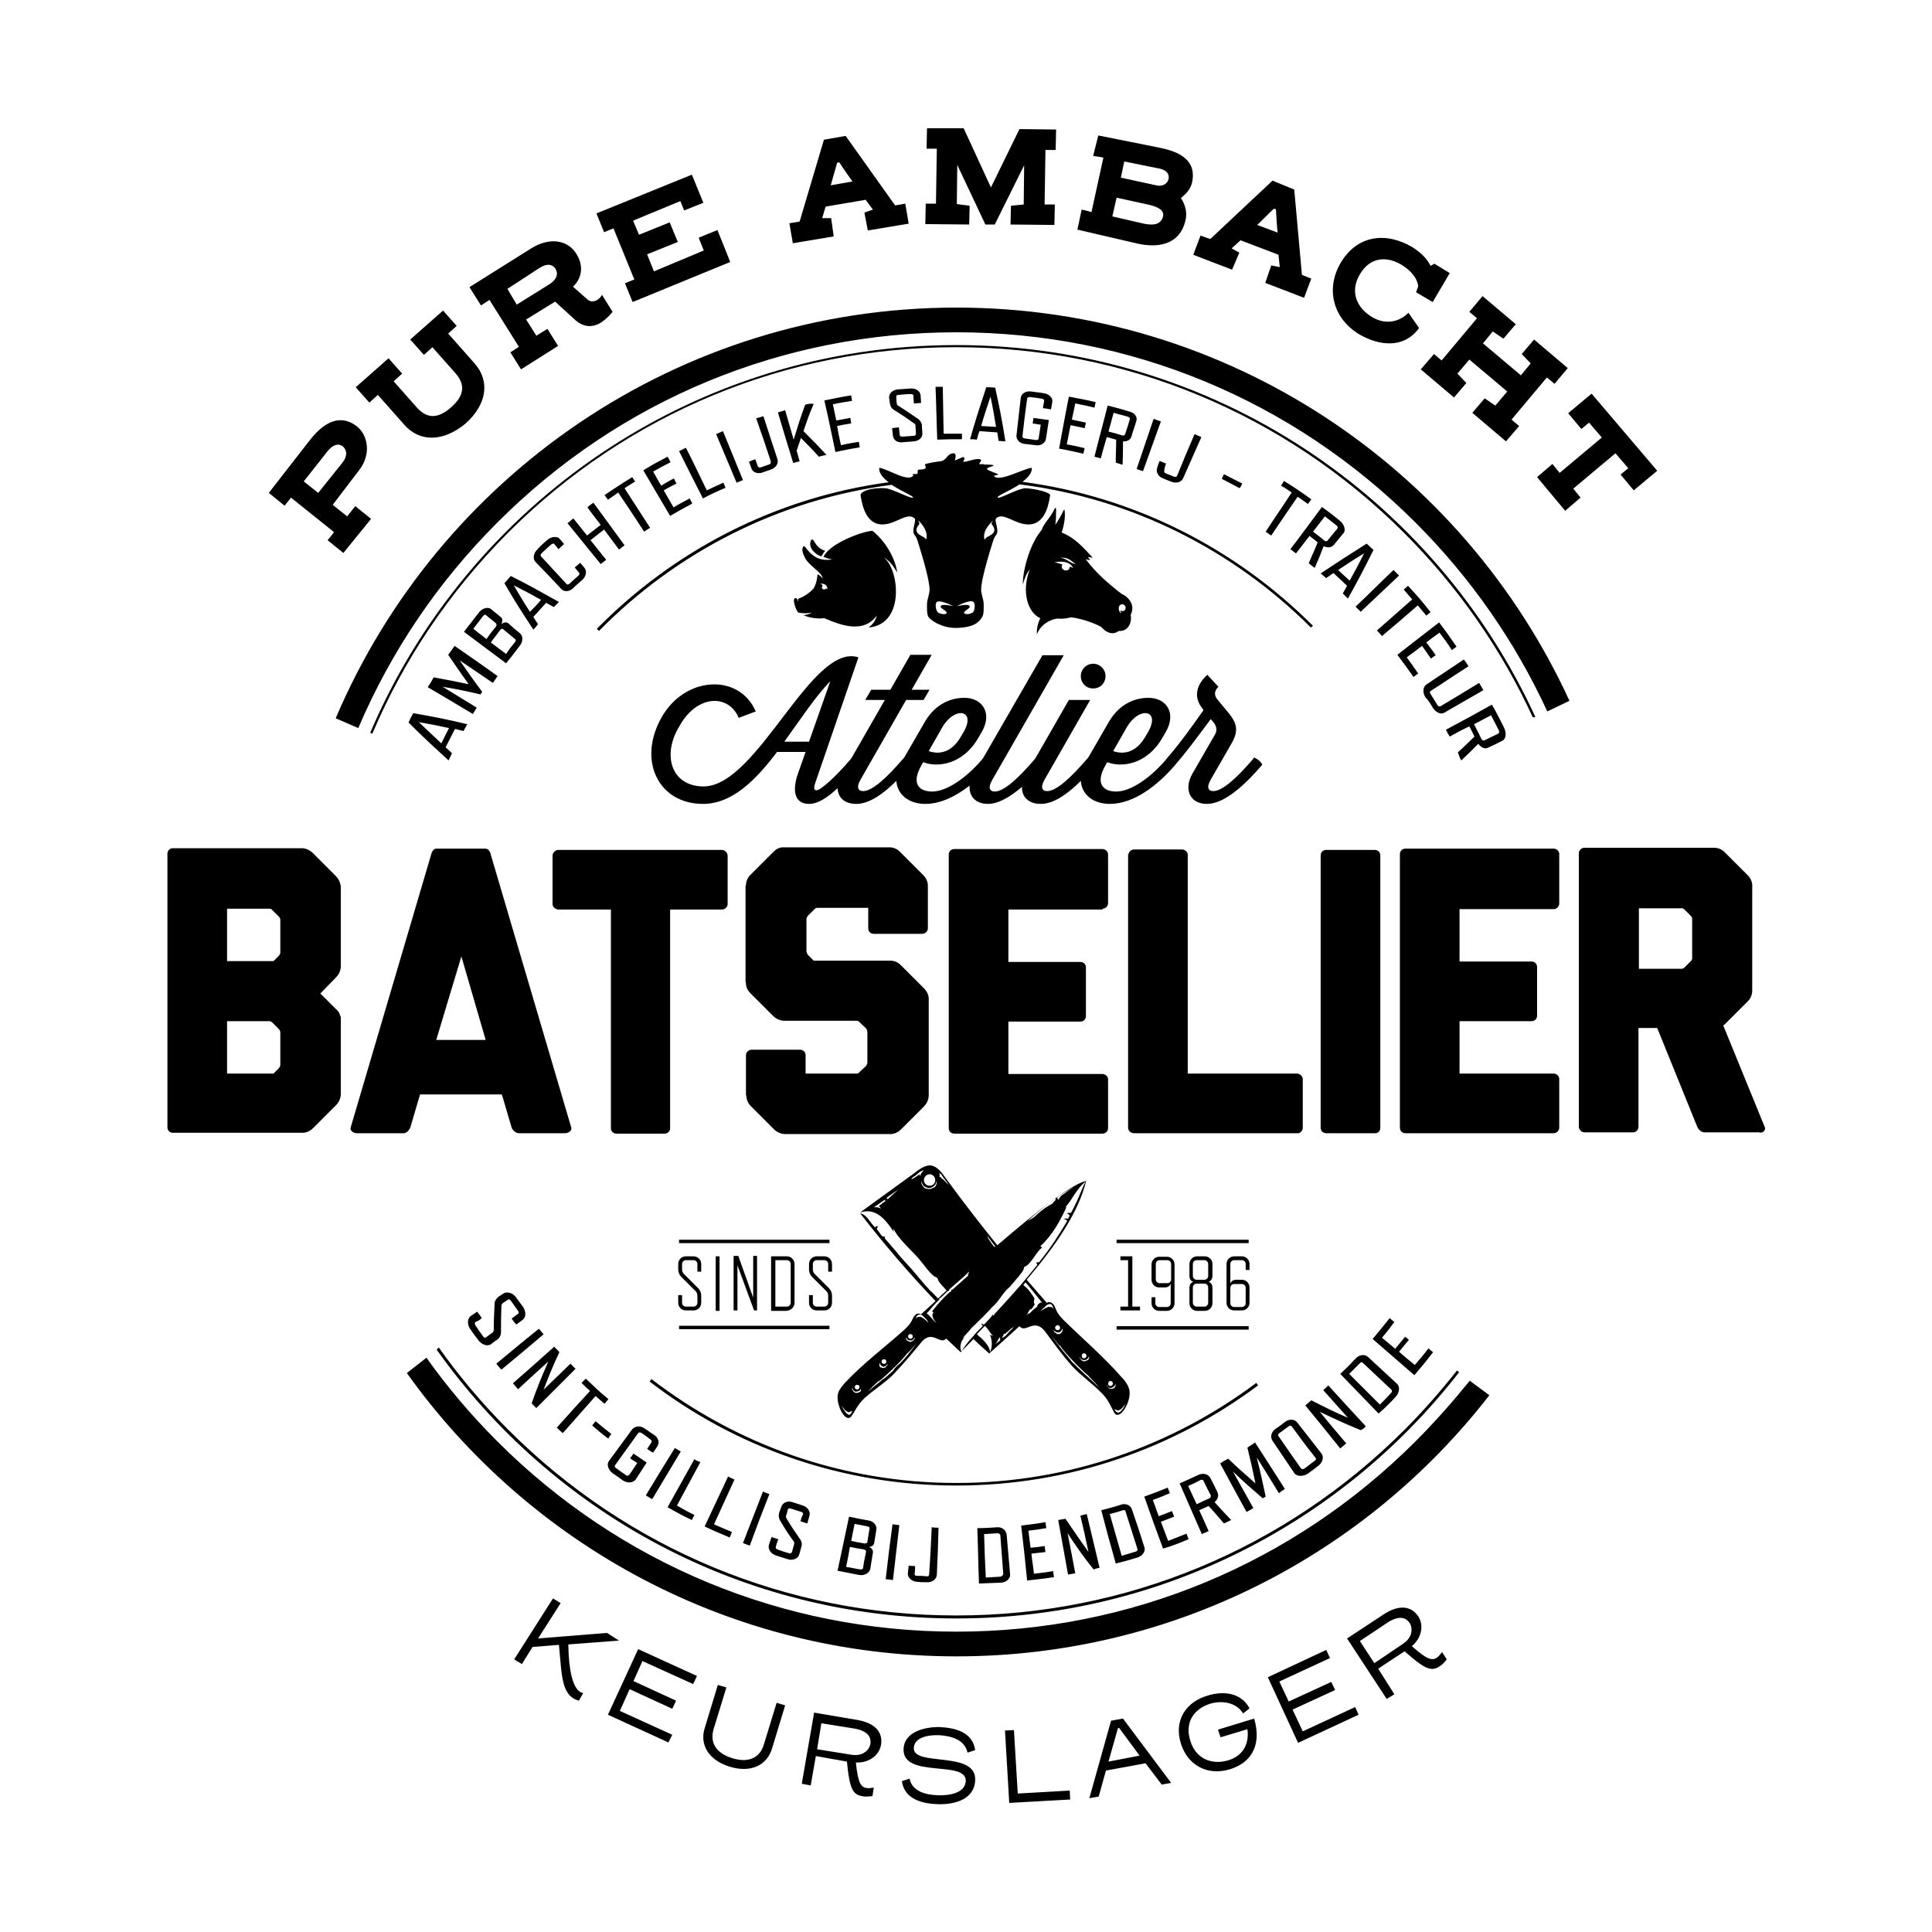 <?xml version="1.0" encoding="utf-8"?>
<!-- Generator: Adobe Illustrator 27.4.1, SVG Export Plug-In . SVG Version: 6.00 Build 0)  -->
<svg version="1.1" id="Laag_8" xmlns="http://www.w3.org/2000/svg" xmlns:xlink="http://www.w3.org/1999/xlink" x="0px" y="0px"
	 viewBox="0 0 453.5 453.5" style="enable-background:new 0 0 453.5 453.5;" xml:space="preserve">
<path d="M78.1,118.5l3.4,2.7l1.9-2.4l3.7,3l-6.5,8l-3.7-3c1-1.2,1.3-1.6,1.5-1.9l-10.1-8.1c-0.4,0.5-0.5,0.7-1.5,1.9l-3.7-3
	c0,0,9.5-12.2,9.8-12.6c4-5,7.7-5.5,10.9-3c2.5,2,3.5,6.5,0.4,10.4L78.1,118.5z M71.3,113l3.4,2.7l5.6-7c1.3-1.6,1.2-3,0.2-3.9
	c-1-0.8-2.3-0.5-3.6,1.1C76.5,106.4,71.3,113,71.3,113z M94.9,99.7l-6.2-7l-2,1.8l-3.2-3.6l7.7-6.8l3.2,3.6l-2,1.8l5.4,6.1
	c2.4,2.7,4.9,2.8,8.1,0c3.2-2.8,3.3-5.4,1-8l-5.4-6.1l-2,1.8l-3.2-3.6l7.7-6.8l3.2,3.6l-2,1.8l6.2,7c3.6,4.1,3,9.5-2.1,14.1
	C104,103.8,98.5,103.8,94.9,99.7z M130.3,70.8l-6.8,4.2l2.4,3.8l2.6-1.6l2.5,4l-8.7,5.5l-2.5-4c1.3-0.8,1.7-1.1,2-1.3l-6.9-11
	c-0.6,0.4-1.2,0.8-2,1.3l-2.7-4.3c14-8.8,14.2-8.9,14.5-9.1c4.3-2.7,8.6-2,10.6,1.3c1.7,2.7,1.4,5.6-0.8,7.7l3.3,2.9
	c0.8,0.8,1.7,0.6,2.4,0.2c0.5-0.3,0.9-0.8,1.1-1.2l2.5,4c-0.9,1.1-1.8,1.9-2.7,2.5c-2.3,1.4-4.4,1-6.3-0.8L130.3,70.8z M121.3,71.5
	l7.7-4.8c1.7-1.1,2.1-2.4,1.4-3.6c-0.7-1.1-2-1.3-3.6-0.3c-0.1,0-0.1,0.1-7.7,5L121.3,71.5z M165.2,58.8l-1.2-3l4.4-1.8
	c0,0,3,7.4,3,7.5l-22.9,9.4l-1.8-4.4l2.2-0.9l-4.9-12l-2.2,0.9l-1.8-4.4l22.4-9.1l2.7,6.6l-4.5,1.8l-0.9-2.2l-11.1,4.6l1.4,3.3
	l7.2-2.9l1.9,4.6l-7.2,2.9l1.6,4L165.2,58.8z M198.5,31.9l11.6,16.3c0.3,0,0.6-0.1,2.4-0.4l0.8,4.7l-9.6,1.6
	c-0.3-1.6-0.5-2.7-0.8-4.2l2-0.7l-1.7-2.3l-9.4,1.6l-0.8,2.7l2.1,0c0.2,1.6,0.4,2.8,0.6,4.3l-9.6,1.6l-0.8-4.7
	c1.7-0.3,2.1-0.3,2.4-0.4l5.7-19.2L198.5,31.9z M200.1,42.6c-1.1-1.5-2.1-3-3.1-4.5l-0.5,0.1c-0.5,1.7-1,3.6-1.5,5.3L200.1,42.6z
	 M226.2,30.1l6.4,13.9l6.7-13.7l8.6,0.1l-0.1,4.8l-2.4,0L245.2,48l2.4,0l-0.1,4.8l-10.3-0.1l0.1-4.4l3-0.3l0.1-9.2l-6.9,13.9l-2.2,0
	l-6.6-14l-0.1,9.2l3,0.4l-0.1,4.4l-10.3-0.1l0.1-4.8l2.4,0l0.2-12.9l-2.4,0l0.1-4.8L226.2,30.1z M257.8,31.8c0,0,14.1,2.8,14.5,2.9
	c4.4,0.9,8.7,2.8,7.5,8.2c-0.4,1.6-1.4,2.6-2.6,3.6c1,1.5,1.5,3.3,1.1,5.1c-1.4,6.3-7.1,6.5-11.2,5.6c-0.4-0.1-14.2-3.3-14.2-3.3
	l1-4.7c1.5,0.3,1.6,0.4,2.3,0.6l2.8-12.8c-0.3-0.1-2.4-0.4-2.4-0.4L257.8,31.8z M262.1,46.4l-1,4.4c0,0,6.5,1.5,7.4,1.7
	c1.9,0.4,4,0.4,4.5-1.7c0.4-1.7-1.8-2.4-3.6-2.8L262.1,46.4z M263.1,41.7l8.3,1.8c1.6,0.4,2.7-0.5,2.9-1.5c0.2-1-0.3-2-2-2.4
	c0,0-0.1,0-8.4-1.7L263.1,41.7z M303.8,44.5l1.8,20c0.3,0.1,0.6,0.3,2.2,0.9l-1.7,4.5l-9.1-3.5c0.5-1.5,0.9-2.6,1.4-4.1l2,0.4
	l-0.3-2.9l-8.9-3.4l-2.1,1.9l1.8,1c-0.6,1.5-1.1,2.6-1.7,4l-9.1-3.5l1.7-4.5c1.6,0.6,2,0.7,2.3,0.8l14.6-13.7L303.8,44.5z
	 M299.9,54.6c-0.2-1.8-0.3-3.7-0.4-5.5L299,49c-1.3,1.2-2.6,2.6-3.9,3.8L299.9,54.6z M335.8,62.4l0.9-0.5l3.6,2.2l-4,6.8l-3.9-2.3
	l0.5-1.4c-0.3-2.3-2.2-4-4-5.1c-3.8-2.2-7.5-1.5-9.7,2.3c-2.4,4-0.8,7.9,3,10.1c2.9,1.7,6.2,1.2,8.4-1.1l2.5,3.6
	c-3.7,5.1-9.7,4-14,1.5c-6.2-3.7-8-10.7-4.4-16.8c3.9-6.6,10.7-7.3,16.8-3.7C333.2,59.1,334.8,60.4,335.8,62.4z M368,86.4l-3.1,3.7
	l-1.8-1.5l-8.3,9.9l1.8,1.5l-3.1,3.6l-7.9-6.7l2.9-3.4l2.5,1.7l2.8-3.3l-8.9-7.5l-2.8,3.3l2.1,2.2l-2.9,3.4l-7.8-6.6l3.1-3.6
	l1.8,1.5l8.3-9.9l-1.8-1.5l3.1-3.7l7.8,6.6l-2.9,3.4l-2.5-1.7l-2.3,2.8l8.9,7.5l2.3-2.8l-2.1-2.2l2.9-3.4L368,86.4z M389,110.5
	l-5.5,4.6l-3.1-3.7l1.8-1.5l-3-3.5l-9.9,8.3l1.7,2.1l-3.6,3.1l-6.6-7.9l3.6-3.1l1.7,2.1l9.9-8.3l-3-3.5l-1.8,1.5l-3.1-3.7l5.5-4.6
	L389,110.5z M136.1,397.1c0.3,0.2,0.6,0.3,0.8,0.3l-1,1.8c-4.2-1.1-4-6-4.7-13.1l-6.2,0.5l-2.5,4l-1.8-1.1l9.1-14.3l1.8,1.1
	l-5.3,8.3l16.2-1.3l2.8,1.8l-11.9,0.9C133.5,392.1,134.4,395.9,136.1,397.1z M156.9,409l-14.2-6.5l7.1-15.4l13.8,6.3l-0.9,1.9
	l-11.9-5.4l-2.1,4.7l10,4.6l-0.9,1.9l-10-4.6l-2.3,5.1l12.3,5.6L156.9,409z M165.4,405.7l3.1-10.2l2,0.6l-3,9.8
	c-0.9,3.1,0.5,5.6,4.4,6.8c3.8,1.2,6.5-0.1,7.4-3.2l3-9.8l2,0.6l-3.1,10.2c-1.2,3.9-5,5.7-9.9,4.2S164.2,409.6,165.4,405.7z
	 M190.3,419.1l-2.1-0.4l2.9-16.7l10,1.7c4.3,0.7,6.2,2.9,5.7,5.9c-0.5,2.7-3.2,4.3-5.9,4.1c0.5,4.9,1.2,5.8,2.5,6
	c0.5,0.1,1.1,0,1.7-0.1l-0.3,2c-1,0.1-1.8,0.2-2.5,0c-2.2-0.4-2.9-1.9-3.5-8.1l-7.3-1.3L190.3,419.1z M199.9,411.9
	c2.5,0.4,4.1-1,4.4-2.5c0.3-1.9-0.9-3.2-4-3.7c-1.9-0.3-3.9-0.6-7.5-1.2l-1,6.1L199.9,411.9z M211.7,418.1l1.8-0.6
	c0.6,3,3.8,3.8,6.6,3.9c2.5,0.1,6.4-0.4,6.6-3.3c0.2-5.1-14.9-0.5-14.6-7.6c0.2-4.2,5.4-5.2,8.6-5.1c3.6,0.2,7.6,1.2,8.2,5.4
	l-1.8,0.6c-0.6-3-3.7-3.9-6.6-4.1c-2.6-0.1-5.9,0.5-6,3c-0.2,4.5,14.8,0.5,14.4,7.6c-0.2,4.6-5,5.7-8.7,5.6
	C216.6,423.4,212.3,422.4,211.7,418.1z M251.2,422.4l-14.3,0.8l-1-17l2.1-0.1l0.9,14.9l12.2-0.7L251.2,422.4z M268.9,413.9l-9.3,1.7
	l-1.7,6.1l-2.2,0.4l5.1-18.2l2.8-0.5l11.3,15.1l-2.2,0.4L268.9,413.9z M260.2,413.5l7.3-1.4l-4.8-6.5l-0.3,0.1L260.2,413.5z
	 M279.4,408.6c1.2,4.1,4.9,5.8,8.9,4.6c3.4-1,5-3.8,4.5-7.3l-6.3,1.9l-0.6-1.8l8.5-2.6c2,7-1.4,10.6-5.7,11.9
	c-5.2,1.6-9.9-0.9-11.5-6c-1.7-5.4,1.1-9.8,6.3-11.3c3.5-1.1,7.8-0.8,9.8,3l-1.5,1.2c-1.6-2.6-4.9-3.1-7.7-2.3
	C280,401.2,278.1,404.5,279.4,408.6z M318.9,402.5l-14.2,6.6l-7.1-15.4l13.7-6.4l0.9,1.9l-11.9,5.5l2.2,4.7l10-4.6l0.9,1.9l-10,4.6
	l2.4,5.1l12.3-5.7L318.9,402.5z M327.3,397.7l-1.8,1.1l-9.3-14.2l8.5-5.6c3.6-2.4,6.5-2.1,8.2,0.4c1.5,2.3,0.6,5.3-1.5,7
	c3.7,3.3,4.8,3.4,5.9,2.7c0.4-0.3,0.8-0.8,1.2-1.3l1.1,1.7c-0.6,0.8-1.2,1.4-1.8,1.7c-1.8,1.2-3.4,0.6-8.1-3.6l-6.2,4.1L327.3,397.7
	z M329.4,385.8c2.1-1.4,2.3-3.5,1.5-4.8c-1-1.6-2.9-1.7-5.4,0c-1.6,1.1-3.3,2.2-6.3,4.2l3.4,5.2L329.4,385.8z M78.8,205.6l-5.4-5.4
	c-1.1-1.1-2.5-1.1-2.5-1.1H40.6c-0.8,0-1.3,0.6-1.3,1.3v64.2c0,0.8,0.6,1.3,1.3,1.3H71c0,0,1.3,0.1,2.5-1.1l5.4-5.4
	c1.1-1.1,1.1-2.5,1.1-2.5v-18.3h-0.1c-0.1-0.5-0.3-1.1-1-1.7l-3.7-3.7l3.7-3.8c1.1-1.1,1.1-2.5,1.1-2.5v-19
	C79.9,208.1,80,206.8,78.8,205.6z M65.8,250c0,0.2-0.1,0.4-0.3,0.7l-1.3,1.3H53.3v-12.3h10c0.1,0,0.4,0.1,0.6,0.3l1.6,1.6
	c0.3,0.3,0.3,0.7,0.3,0.7V250z M65.8,223.6c0,0.2-0.1,0.4-0.3,0.7l-1.3,1.3H53.3v-12.3h10c0.1,0,0.4,0,0.6,0.3l1.6,1.6
	c0.3,0.3,0.3,0.7,0.3,0.7V223.6z M96.3,264.7l2.3-7.8h19.2l2.3,7.8c0.3,0.7,1,1.3,1.7,1.3h10.9c0.8,0,1.6-0.7,1.4-1.3
	c-6.3-21.3-12.6-42.8-18.9-64.1v-0.1c-0.3-0.9-0.7-1.3-1.3-1.3h-4.2h-3h-4.2c-0.7,0-1,0.5-1.3,1.3v0.1l-18.9,64.1
	c-0.2,0.7,0.7,1.3,1.4,1.3h10.9C95.3,266.1,96,265.4,96.3,264.7z M108.3,224.5l5.7,19.6h-11.6L108.3,224.5z M131.2,213.5h12.2v51.5
	c0.1,0.7,0.7,1.1,1.3,1.1h11.3c0.7,0,1.2-0.5,1.3-1.1v-51.5h12.1c0.8,0,1.4-0.6,1.4-1.3v-11.3c0-0.8-0.7-1.4-1.4-1.4h-38.3
	c-0.8,0-1.4,0.7-1.4,1.4v11.3C129.7,212.9,130.4,213.5,131.2,213.5z M176.3,259.7l5.4,5.4c1.1,1.1,2.5,1.1,2.5,1.1h24.8
	c0,0,1.3,0.1,2.5-1.1l5.4-5.4c1.1-1.1,1.1-2.5,1.1-2.5v-22.7c0,0,0.1-1.3-1.1-2.5l-5.4-5.4c-1.1-1.2-2.5-1.1-2.5-1.1H191l-1.3-1.3
	c-0.4-0.4-0.3-0.8-0.3-0.8l-0.1,0.1v-7.8c0,0,0-0.4,0.4-0.8l1.5-1.5c0.3-0.3,0.5-0.3,0.7-0.3h11.9v4.8c0,0.8,0.6,1.3,1.3,1.3h11.3
	c0.8,0,1.4-0.6,1.4-1.3v-9.9l-0.1-0.1h0.1c0,0,0.1-1.3-1.1-2.5l-5.4-5.4c-1.1-1.2-2.5-1.1-2.5-1.1h-24.8c0,0-1.3-0.2-2.5,1.1
	l-5.4,5.4c-1.1,1.1-1,2.5-1,2.5h-0.1v22.7h0.1c0,0-0.2,1.3,1,2.5l5.4,5.4c1.1,1.1,2.5,1.1,2.5,1.1h17.2c0.2,0,0.3,0.1,0.5,0.3
	l1.6,1.5c0.3,0.4,0.3,0.8,0.3,0.8v7.2c0,0,0,0.4-0.3,0.8l-1.6,1.5c-0.2,0.2-0.3,0.3-0.5,0.3h-12.1v-4.3c0-0.8-0.6-1.3-1.3-1.3h-11.3
	c-0.8,0-1.4,0.6-1.4,1.3v9.3c0,0.1,0.1,0.2,0.1,0.2S175.1,258.5,176.3,259.7z M258.8,213.3c0.7,0,1.3-0.6,1.3-1.3v-11.4
	c0-0.8-0.7-1.3-1.3-1.3h-34.8c-0.8,0-1.3,0.6-1.3,1.3v64.2c0,0.8,0.6,1.3,1.3,1.3h34.8c0.7,0,1.3-0.6,1.3-1.3v-11.4
	c0-0.8-0.7-1.3-1.3-1.3h-22.1v-12.3h16.9c0.8,0,1.3-0.6,1.3-1.3v-11.4c0-0.8-0.6-1.3-1.3-1.3h-16.9v-12.3H258.8z M305.8,264.7v-11.4
	c0-0.7-0.7-1.3-1.4-1.3h-25.6v-51.5c-0.1-0.6-0.7-1.1-1.3-1.1h-11.3c-0.7,0-1.2,0.5-1.3,1.1h-0.1v64.2c0,0.8,0.7,1.3,1.4,1.3h38.3
	C305.1,266.1,305.8,265.5,305.8,264.7z M324,264.7v-63.9c0-0.8-0.6-1.3-1.3-1.3h-11.4c-0.8,0-1.3,0.6-1.3,1.3v63.9
	c0,0.8,0.6,1.3,1.3,1.3h11.4C323.4,266.1,324,265.5,324,264.7z M364.7,199.2h-34.8c-0.8,0-1.3,0.6-1.3,1.3v64.2
	c0,0.8,0.6,1.3,1.3,1.3h34.8c0.7,0,1.3-0.6,1.3-1.3v-11.4c0-0.8-0.7-1.3-1.3-1.3h-22.1v-12.3h16.9c0.8,0,1.3-0.6,1.3-1.3v-11.4
	c0-0.8-0.6-1.3-1.3-1.3h-16.9v-12.3h22.1c0.7,0,1.3-0.6,1.3-1.3v-11.4C366.1,199.8,365.4,199.2,364.7,199.2z M414.3,264.7l-9.8-24
	l0.3-0.2l5.5-5.5c1.1-1.1,1-2.5,1-2.5v-24.3c0,0,0.2-1.5-1-2.7l-5.5-5.5c-1.1-1.1-2.5-1-2.5-1h-30.4c-0.7,0-1.3,0.6-1.3,1.3v64.2
	c0,0.7,0.7,1.3,1.3,1.3h11.4c0.8,0,1.3-0.7,1.3-1.3v-23.2h4.4l9.4,23.2c0.3,0.7,1,1.3,1.7,1.3h12.8
	C413.6,266.1,414.5,265.4,414.3,264.7z M396.9,225.6l-1.5,1.5c-0.3,0.3-0.6,0.3-0.7,0.3h-10v-14.2h9.9c0,0,0.4-0.1,0.8,0.3l1.5,1.5
	c0.4,0.4,0.3,0.8,0.3,0.8v9C397.2,224.8,397.3,225.2,396.9,225.6z M240.1,137.2c0.4-1.5,0.9-2.7,1.6-3.5c-2.1,5.6-0.2,10.3,2.5,11.4
	c-0.6,1.2-0.9,2.5-0.8,3.8c0.8-2.2,3-3.5,4.8-3.7c0,0,0,0,0,0c1,0.1,2.1,0,3.2-0.3c1.7,0.2,4.5,0.9,7,2.2c0.4,0.4,0.8,0.8,1.3,1.1
	c1,0.6,2,0.6,2.9-0.1c1.9,0.2,3.2-1.6,2.8-3.8c1-1.9,0-3.8-1.9-4.8c0,0,0,0,0,0c0,0,0,0-0.1,0c0,0,0,0,0,0c-3.5-2.7-6.1-5-8.6-8.3
	c0.4,0.2,0.7,0.3,1.1,0.2c-0.2-0.2-0.4-0.4-0.5-0.7c0.2,0.1,0.9,0.2,1.1,0.2c-2-2.1-4-4.6-7.3-5.9c0.6-1.8,0.9-3.6,0.7-5.1
	c0-0.4-0.1-0.3-0.3,0c-0.5,1.1-1.2,2.3-1.9,3.3c0.2-1.1,0.2-2.5,0.2-3.6c-0.1-0.7-0.3-0.3-0.4-0.1c-0.8,1.9-2.5,3.3-3,4.9
	c0,0,0,0,0,0c0,0,0,0,0,0C241.5,128,240,134.4,240.1,137.2z M262.7,142.3c0.4-0.8,1.7-0.5,1.5,0.6c-0.1,0.5-0.7,0.7-1.2,0.4
	c0,0.2,0.1,0.4,0.2,0.7C262.6,143.6,262.5,142.8,262.7,142.3z M252.5,132.4c-1.2-0.1-1.9-1.2-3.6-1.5
	C250.9,130.8,251.4,131.7,252.5,132.4z M251.9,133.3c-0.2-0.1-0.5-0.2-0.8-0.3c0,0.5-0.3,0.9-0.8,0.9c-0.8,0.1-1.4-0.8-0.9-1.4
	c-0.6-0.2-1.2-0.4-1.9-0.5C249.4,131.6,251.2,131.9,251.9,133.3z M193.7,129.3c-1.3-0.4-2-1.2-2.6-2.2c-0.4-0.8-0.7-0.4-0.8-0.1
	c-0.6,1.6,1.1,3.2,2.5,3.6C193.1,130.1,193.3,129.7,193.7,129.3z M186.7,140.4c-0.9,0.1,0.2,3,0.7,3.4c1.1,0.2,2.3,0.2,3.1,0
	c-0.3,0.3-1.4,0.6-1.9,0.6c1.5,0.7,3.6,0.9,4.9,0.7c4.3,1.9,9.3,3.5,12.3-0.6c-0.3,1.2-0.8,1.9-1.9,2.8c8.9-0.8,7-14.4,3.4-16.5
	c1.3,0.6,2.4,2,3.3,3.6c-0.3-2.6-2.2-6.9-5.8-9.8c-2.4,0.1-10.1,3-11.5,6.1c0.7,0.3,1.2,0.5,2.1,0.6c-3.5,0.6-5.1-1.2-6.4-2.9
	c-0.3-0.3-0.5-0.2-0.6,0.2c-0.2,0.8,0.2,1.7,0.7,2.6c1.1,1.8,3.9,3.2,4,4.6c-0.3-0.4-0.7-0.8-1.2-1c-0.1,1.2-0.3,2.2-0.9,3.3
	c-1.1,1.2-2.2,1.9-3.7,2.5c0.1,0.2,0,0.5-0.1,0.6C187.3,141,187.1,140.3,186.7,140.4z M192.5,137.1c0.5-0.3,1.7,0.1,1.7,1
	c0,0.1,0,0.3-0.1,0.2c-0.1-0.1-0.1-0.2-0.2-0.2c-0.3,0.6-1.4,0.1-0.8-0.6C193,137.2,192.8,137.1,192.5,137.1
	C192.5,137.1,192.4,137.1,192.5,137.1z M263,306.7v0.9h4.6v-0.9h-1.8v-11.8H263v0.9h1.8v10.9H263z M270.3,304.5v1.4
	c0,1,0.8,1.8,1.8,1.8h1.8c1,0,1.8-0.8,1.8-1.8v-9.1c0-1-0.8-1.8-1.8-1.8h-1.8c-1,0-1.8,0.8-1.8,1.8v3.6c0,1,0.8,1.8,1.8,1.8h1.3
	c0.7,0,1.2-0.3,1.4-0.9v4.6c0,0.5-0.4,0.9-0.9,0.9h-1.8c-0.5,0-0.9-0.4-0.9-0.9v-1.4H270.3z M274,301.2h-1.8c-0.5,0-0.9-0.4-0.9-0.9
	v-3.6c0-0.5,0.4-0.9,0.9-0.9h1.8c0.5,0,0.9,0.4,0.9,0.9v3.6C274.9,300.8,274.5,301.2,274,301.2z M284.6,299.5v-2.8
	c0-1-0.8-1.8-1.8-1.8h-1.8c-1,0-1.8,0.8-1.8,1.8v2.8c0,0.7,0.3,1.2,0.9,1.4c-0.6,0.2-0.9,0.7-0.9,1.4v3.6c0,1,0.8,1.8,1.8,1.8h1.8
	c1,0,1.8-0.8,1.8-1.8v-3.6c0-0.7-0.3-1.2-0.9-1.4C284.2,300.7,284.6,300.2,284.6,299.5z M283.6,305.8c0,0.5-0.4,0.9-0.9,0.9h-1.8
	c-0.5,0-0.9-0.4-0.9-0.9v-3.6c0-0.5,0.4-0.9,0.9-0.9h1.8c0.5,0,0.9,0.4,0.9,0.9V305.8z M283.6,299.5c0,0.5-0.4,0.9-0.9,0.9h-1.8
	c-0.5,0-0.9-0.4-0.9-0.9v-2.8c0-0.5,0.4-0.9,0.9-0.9h1.8c0.5,0,0.9,0.4,0.9,0.9V299.5z M293.3,298.1v-1.4c0-1-0.8-1.8-1.8-1.8h-1.8
	c-1,0-1.8,0.8-1.8,1.8v9.1c0,1,0.8,1.8,1.8,1.8h1.8c1,0,1.8-0.8,1.8-1.8v-3.6c0-1-0.8-1.8-1.8-1.8h-1.3c-0.7,0-1.2,0.3-1.4,0.9v-4.6
	c0-0.5,0.4-0.9,0.9-0.9h1.8c0.5,0,0.9,0.4,0.9,0.9v1.4H293.3z M289.7,301.4h1.8c0.5,0,0.9,0.4,0.9,0.9v3.6c0,0.5-0.4,0.9-0.9,0.9
	h-1.8c-0.5,0-0.9-0.4-0.9-0.9v-3.6C288.8,301.8,289.2,301.4,289.7,301.4z M159.2,304v1.8c0,1,0.8,1.8,1.8,1.8h1.8
	c1,0,1.8-0.8,1.8-1.8v-1.6c0-0.8-0.3-1.4-0.7-1.8l-3.4-3.4c-0.3-0.3-0.4-0.7-0.4-1.1v-1.2c0-0.5,0.4-0.9,0.9-0.9h1.8
	c0.5,0,0.9,0.4,0.9,0.9v1.8h0.9v-1.8c0-1-0.8-1.8-1.8-1.8H161c-1,0-1.8,0.8-1.8,1.8v1.2c0,0.8,0.3,1.4,0.7,1.8l3.4,3.4
	c0.3,0.3,0.4,0.7,0.4,1.1v1.6c0,0.5-0.4,0.9-0.9,0.9H161c-0.5,0-0.9-0.4-0.9-0.9V304H159.2z M168,294.9v12.8h0.9v-12.8H168z
	 M177,307.6h0.7v-12.8h-0.9v9.8l-3.5-9.8h-1.1v12.8h0.9V297L177,307.6z M186.5,305.8v-9.1c0-1-0.8-1.8-1.8-1.8H181v12.8h3.6
	C185.7,307.6,186.5,306.8,186.5,305.8z M185.6,305.8c0,0.5-0.4,0.9-0.9,0.9h-2.7v-10.9h2.7c0.5,0,0.9,0.4,0.9,0.9V305.8z
	 M195.3,298.5v-1.8c0-1-0.8-1.8-1.8-1.8h-1.8c-1,0-1.8,0.8-1.8,1.8v1.2c0,0.8,0.3,1.4,0.7,1.8l3.4,3.4c0.3,0.3,0.4,0.7,0.4,1.1v1.6
	c0,0.5-0.4,0.9-0.9,0.9h-1.8c-0.5,0-0.9-0.4-0.9-0.9V304h-0.9v1.8c0,1,0.8,1.8,1.8,1.8h1.8c1,0,1.8-0.8,1.8-1.8v-1.6
	c0-0.8-0.3-1.4-0.7-1.8l-3.4-3.4c-0.3-0.3-0.4-0.7-0.4-1.1v-1.2c0-0.5,0.4-0.9,0.9-0.9h1.8c0.5,0,0.9,0.4,0.9,0.9v1.8H195.3z
	 M159.4,291.8h35.3V291h-35.3V291.8z M159.4,312h35.3v-0.8h-35.3V312z M293.1,291h-31v0.8h31V291z M293.1,311.3h-31v0.8h31V311.3z
	 M239.3,311.3c1.4,1.8,3.4-2,5.9,1.1c1.9,2.5,3.9,5.4,6.5,8.3c2,2.2,4.7,4,7,6.4c1.6,1.6,2.3,3.6,2.9,4.6c1.4,1.9,4.3-3.3,3.4-5.8
	c-0.3-0.9-0.9-1.8-1.7-2.6c-4.2-4.8-9.1-9-13.6-13.4c-2.2-2.2-1.7-2.9-2.5-3.8c-0.4-0.4-0.9-0.6-1.5-0.3c-1.6-1.8-3.1-3.6-4.7-5.4
	c6.8-8,12.2-15.8,14-23.4c-1,1.7-1.7,4.3-3.6,7.7c-0.3,0-0.7,0-1,0.1c0.3,0.1,0.5,0.3,0.7,0.5c-0.1,0.3-0.3,0.5-0.4,0.8
	c-0.3-0.1-0.7-0.1-1,0c0.3,0.1,0.6,0.2,0.8,0.5c-2,3.4-4.1,6.6-6.6,9.7c-0.2,0-0.4,0-0.6,0c0,0.3,0.1,0.4,0.2,0.6
	c-0.9,1.1-1.9,2.3-2.8,3.4c0,0,0,0,0,0c-0.2,0.2-0.3,0.4-0.5,0.6c0,0,0,0,0,0c-0.1,0.2-0.3,0.3-0.4,0.5c-2.1,2.4-4.2,4.7-6.3,7
	c-0.1,0.2-0.3,0.3-0.4,0.5c0-0.1,0-0.2-0.1-0.3c0,0,0,0,0-0.1c0,0,0,0,0,0c0,0,0,0,0,0c-0.3,0.8-1.4,1.7-2,2.4c0,0,0,0,0,0
	c-0.2,0-0.3-0.1-0.4-0.1c-0.1-0.1-0.2-0.1-0.3-0.2c0.1,0.2,0.2,0.5,0.4,0.6c-0.5,0.6-1.2,1.2-1.8,1.9c0,0,0,0,0,0
	c0,0-0.1,0.1-0.1,0.1c-0.1,0.1-0.2,0.2-0.2,0.3c-0.1,0.1-0.2,0.2-0.3,0.3c0,0,0,0,0,0c-1,1.1-2,2.3-2.6,3.5
	c-0.5-0.9-0.3-2.4,0.7-3.4c-0.2,0-0.3,0.2-0.5,0.3c0.2-0.3,0.7-0.8,1.3-1.5c0.2-0.2,0.4-0.4,0.6-0.7c0.3-0.3,0.6-0.7,1-1
	c0.4-0.4,0.8-0.8,1.1-1.1c0.1-0.1,0.2-0.2,0.3-0.3c0,0,0,0,0,0c0.4-0.3,0.7-0.7,1-1c0,0,0,0,0,0c0.1-0.1,0.3-0.3,0.4-0.4
	c0,0,0.1-0.1,0.1-0.1c0.1-0.1,0.2-0.2,0.3-0.3c0,0,0.1-0.1,0.1-0.1c0.1-0.1,0.1-0.2,0.2-0.2c0,0,0.1-0.1,0.1-0.1
	c0.1-0.1,0.1-0.2,0.2-0.3c0.1-0.1,0.2-0.2,0.3-0.3c1.7-1.4,2.6-3.6,4.1-4.7c0.5-0.6,1.1-1.3,1.7-2c0,0,0,0,0,0c0,0,0,0,0,0
	c0.3-0.3,0.6-0.7,0.8-1c0,0,0-0.1,0.1-0.1c0,0,0,0,0,0c0.5-0.6,0.8-1.2,0.8-1.6c1.6-0.5,3-3.9,4.2-4.5c-0.1-0.2-0.2-0.3-0.4-0.4
	c2.7-2.4,4.6-5.8,6.2-9.3c-0.1,0.1-0.3,0.2-0.4,0.2c1.6-1.5,2.5-4.3,5-6.2c-3.2,0.6-10.8,6.4-20.9,15.1c-4-5-7.9-10-11.7-15.2
	c-1-1.3-2-3.1-3.7-3.5c-1.5-0.3-3.1,1-4.4,2c-4.1,3-8.3,6-12.4,9c3.5-1.1,5.7,1.2,7.9,4.6c-0.1-0.3-0.1-0.5-0.1-0.8
	c1.2,2.3,3.3,4.2,5.1,6.1c1.4,1.4,2.6,3.3,3.9,4.6c0.2,0.2,0.4,0.3,0.6,0.5c0.2,0.1,0.5,0.2,0.6,0.3c0.2,0.2,0.3,0.5,0.4,0.8
	c0.5,0.7,1.2,1.5,1.9,2.2c-0.7,0.6-1.3,1.2-2,1.9c-0.6-0.6-1.2-1.3-1.9-1.9c-1.6-1.7-2.9-3.4-4.4-5.1c-1.3-1.4-2.5-2.7-3.6-4.1
	c-0.9-1-1.7-2-2.6-3c0-0.2,0-0.3,0-0.4c-0.2-0.1-0.4-0.1-0.6-0.1c-0.5-0.5-0.8-1.2-1.3-1.7c0.1-0.3,0.2-0.5,0.3-0.7
	c-0.3,0-0.5,0.1-0.7,0.3c-1.2-1.1-1.9-3-3.5-3.3c5.5,7.1,11.4,14,17.7,20.6c-1.1,1-2.2,2-3.4,3.1c-0.5-0.3-1-0.2-1.4,0.2
	c-0.8,0.8-0.4,1.5-2.6,3.5c-4.5,4-9.4,7.7-13.7,12.2c-0.7,0.8-1.4,1.6-1.7,2.4c-0.9,2.3,1.5,7.4,3,5.7c0.7-0.9,1.5-2.8,3-4.2
	c2.4-2.2,5.1-3.8,7-5.8c2.6-2.7,4.7-5.3,6.6-7.6c2.5-2.8,4.3,0.9,5.7-0.7l3.4,3.2c0,0,0,0,0,0c1-1,2-2.1,3-3.1
	c1.2,1.2,2.5,2.3,3.7,3.4c0,0,0,0,0,0L239.3,311.3z M263.1,330.8c0.2-0.2,0.6-0.5,0.6-0.8c0,0,0,0.2,0,0.2c0.2-0.2,0.4-0.5,0.6-0.8
	c-0.6,1.3-1.4,2.3-2,2.2c0,0,0-0.1,0-0.1c-0.3,0-0.6-0.4-0.7-0.8c0.2,0.2,0.5,0.3,0.6,0.3c0,0,0,0,0,0.1
	C262.5,331.1,262.8,331,263.1,330.8z M260.3,324.3c0.2-0.2,0.6-0.2,0.8,0.1c0.2,0.2,0.2,0.6-0.1,0.8c-0.2,0.2-0.6,0.2-0.8-0.1
	C260.1,324.9,260.1,324.5,260.3,324.3z M260.6,325.8c0,0,0,0.1,0,0.1C260.7,325.9,260.7,325.9,260.6,325.8c0.3,0,0.6-0.1,0.8-0.3
	c0.2-0.1,0.4-0.4,0.4-0.7c0.1,0.2,0.1,0.4,0,0.6c-0.1,0.2-0.2,0.4-0.3,0.5c0,0,0-0.1,0-0.1c-0.4,0.3-1,0.3-1.4-0.1
	c0-0.1-0.1-0.2-0.2-0.3c0,0,0,0,0,0.1c-0.1-0.2-0.1-0.4-0.1-0.6C259.9,325.5,260.2,325.8,260.6,325.8z M252.2,278.5
	c-0.8,0.6-1.7,1.1-2.4,1.7c-0.5,0.3-1.2,0.8-1.3,1.5c-0.1-0.3-0.2-0.4-0.4-0.2c0.1-0.2,0.1-0.3,0.2-0.4c-0.1,0-0.2,0-0.3,0
	C249.5,280.1,250.8,279.3,252.2,278.5z M244.6,283.7c1-0.8,2-1.6,3-2.3c0.1,0,0.2,0,0.3,0c-0.1,0.1-0.2,0.3-0.2,0.4
	c-0.3,0.2-0.5,0.4-0.6,0.7c-1.2,0.6-2.4,1.4-3.7,2.6c-0.8,0.8-1.3,1-2.2,1.5C242.3,285.6,243.5,284.6,244.6,283.7z M219.2,276.1
	c0.5,0.6,0.4,1.4-0.1,1.9c-0.6,0.5-1.4,0.4-1.9-0.1c-0.5-0.6-0.4-1.4,0.1-1.9C217.9,275.5,218.7,275.5,219.2,276.1z M206.3,283.1
	c0.2,0.2,0.4,0.4,0.5,0.6c-0.5-0.3-1.1-0.4-1.7-0.3c0.8-0.5,1.7-1.2,2.6-1.8c0,0.1,0,0.2,0,0.3c0.2-0.1,0.3-0.1,0.4-0.1
	C207.5,282.1,206.9,282.6,206.3,283.1z M208.5,281.4c0,0,0-0.1,0-0.1c-0.1,0.1-0.2,0.2-0.3,0.3c0-0.1,0.1-0.3,0.1-0.4
	c-0.1,0-0.3,0.1-0.4,0.1c1.1-0.8,2.1-1.5,3-2.1C210.1,279.9,209.3,280.6,208.5,281.4z M216.1,275.9c-0.1,0-0.1,0.1-0.2,0.1
	c0-0.1-0.1-0.3,0-0.4c-0.6,0.4-1.6,1.2-2,1.2c0.1-0.1,0.3-0.4,0.3-0.5c0,0,0,0.1,0,0.1c0.6-0.3,1.4-1.1,2.1-1.6c0,0.1,0,0.2,0,0.2
	c0.2-0.2,0.3-0.3,0.5-0.4c-0.1,0.2-0.2,0.3-0.2,0.4c-0.3,0.3-0.5,0.6-0.6,1C216.1,276.1,216.1,276,216.1,275.9z M219.2,278.8
	c0,0,0-0.1,0-0.1c-0.5,0.4-1.1,0.5-1.7,0.3c-0.2,0.1-0.4,0-0.8-0.5c-0.4-0.4-0.5-0.9-0.4-1.4c0,0.4,0.2,0.8,0.4,1.1
	c0,0,0.2,0.2,0.1,0.3c0,0,0,0,0.1-0.1c0.7,0.6,1.7,0.6,2.3,0c0.1-0.1,0.2-0.2,0.3-0.3c0,0.1,0.1,0,0.1-0.2c0.1-0.2,0.2-0.4,0.2-0.7
	C220,277.8,219.7,278.5,219.2,278.8z M200.8,325.2c0.2-0.2,0.6-0.2,0.8,0c0.2,0.2,0.2,0.5,0,0.8c-0.2,0.2-0.6,0.2-0.8,0
	C200.6,325.8,200.6,325.4,200.8,325.2z M199.3,332.1C199.4,332.1,199.4,332.1,199.3,332.1c-0.1,0-0.2,0-0.2-0.1
	c-0.3-0.1-0.7-0.5-1-1.1c0,0,0,0.1,0,0.1c-0.2-0.3-0.4-0.8-0.6-1.2c0.2,0.3,0.3,0.5,0.5,0.8c0,0,0-0.1,0-0.2c0,0.3,0.4,0.6,0.6,0.8
	c0.3,0.2,0.5,0.3,0.8,0.3c0,0,0-0.1,0-0.1c0.2,0,0.4-0.1,0.6-0.3C200,331.6,199.6,332.1,199.3,332.1z M201.9,326.7
	c-0.3,0.1-0.5,0.2-0.4,0.2c-0.4,0.1-0.8,0.1-1.1-0.2c-0.1-0.1-0.2-0.3-0.3-0.5c0,0,0,0-0.1,0.1c0-0.2,0-0.5,0.1-0.6
	c0,0.3,0.1,0.5,0.3,0.7c0.2,0.2,0.5,0.3,0.7,0.3c0,0-0.1-0.1-0.1-0.1c0.2,0.1,0.6-0.1,0.8-0.2c0.1-0.1,0.2-0.3,0.2-0.4
	C202.2,326.2,202.1,326.5,201.9,326.7z M221,276.6c-0.1-0.2-0.2-0.3-0.2-0.4c-0.1,0.1-0.2,0.1-0.3,0.1c0.1-0.2,0.1-0.5,0-0.7
	c0,0,0,0,0.1,0c0-0.1-0.1-0.3-0.2-0.4c0.1,0.1,0.4,0.3,0.4,0.5c0-0.1,0.1-0.1,0.1-0.2c0.2,0.7,1.3,1.7,1.8,2.7
	C222.2,277.7,221.5,276.8,221,276.6z M232.3,291.2c-0.4-0.6-0.5-0.9-0.6-1.2c0.6,0.8,1.2,1.7,1.9,2.5c-0.1,0.1-0.1,0.1-0.2,0.2
	C233,292.2,232.6,291.7,232.3,291.2z M213.3,313.3c0.2-0.2,0.6-0.2,0.8,0c0.2,0.2,0.2,0.6,0,0.8c-0.2,0.2-0.5,0.2-0.8,0
	C213.1,313.8,213.1,313.5,213.3,313.3z M213.1,314.5c0.2,0.1,0.5,0.2,0.8,0.1c0,0,0,0.1-0.1,0.1c0.3,0,0.5-0.2,0.7-0.5
	c0,0,0.1,0,0.1,0c0.1-0.1,0.1-0.3,0.1-0.4c0,0.2,0.1,0.4,0,0.5c0,0-0.1,0-0.1,0c0,0.1-0.1,0.1-0.1,0.2c-0.2,0.3-0.6,0.5-0.9,0.5
	c-0.1-0.1-0.3-0.2-0.5-0.2c-0.3-0.2-0.5-0.6-0.5-0.9C212.8,314.1,212.9,314.3,213.1,314.5z M207.1,319.2c0.2-0.2,0.6-0.2,0.8,0
	c0.2,0.2,0.2,0.6,0,0.8c-0.2,0.2-0.6,0.2-0.8,0C206.9,319.8,206.9,319.4,207.1,319.2z M206.5,319.8c0,0.2,0.1,0.5,0.3,0.7
	c0.2,0.2,0.4,0.3,0.6,0.3c0,0,0,0.1,0,0.1c0,0,0.1-0.1,0-0.1c0.4,0,0.7-0.3,0.9-0.7c0,0.2,0,0.4-0.1,0.5c0,0,0,0,0-0.1
	c-0.1,0.1-0.2,0.2-0.2,0.3c-0.3,0.4-0.9,0.4-1.3,0.1c0,0,0,0,0,0.1c-0.1-0.1-0.3-0.3-0.3-0.5C206.4,320.2,206.5,319.9,206.5,319.8z
	 M211.3,320c-0.8,0.6-1.5,1.4-1.6,1.7c-0.7,0.6-1.5,1.4-2.3,2c0,0,0-0.1,0-0.1c-1.1,1-2.5,2-3.7,3.1c0.7-0.8,1.6-1.7,2.6-2.6
	c-0.1,0.1-0.1,0.1-0.1,0.2c0.9-0.6,5.2-4.5,6.8-6.7c0,0.1,0,0.2-0.1,0.2c0.7-0.7,1.4-1.5,2.2-2.4C213.9,317,212.7,318.6,211.3,320z
	 M216.1,309.1C216,309.1,216,309.1,216.1,309.1c-0.2,0-0.4,0-0.5,0c-0.2,0-0.4,0.1-0.4,0.3c0,0,0-0.1,0-0.1c-0.1,0-0.1,0.1-0.2,0.2
	c0-0.4,0.4-1,0.9-0.9c0,0,0-0.1,0-0.1c0.5,0.1,1.1,0.7,1.4,1.1c0,0,0-0.1,0-0.1c0.2,0.3,0.5,0.6,0.6,1
	C217.3,309.8,216.6,309.3,216.1,309.1z M218.8,307.8c0.1,0.1,0.2,0.2,0.3,0.3c-0.6,0.8,0.1,1.6,0.7,2.5c-0.9-0.8-1.6-1.9-2.3-2.3
	c1-1,1.9-2.3,3.1-3.3c-0.1,0-0.2,0-0.3,0c0.7-0.5,1.5-1.3,2.1-1.9c0.2,0,0.3-0.1,0.4-0.2c0,0,0,0,0,0c0-0.1,0-0.1,0-0.2c0,0,0,0,0,0
	c1.5-1.4,3.8-3.2,4.6-4.2c0,0.1,0,0.2,0,0.3c0,0.1-0.1,0.2-0.2,0.4c0,0-0.1,0.1-0.1,0.1c0,0,0.1,0,0.1,0c0,0,0.1,0,0.1,0.1
	c-0.6,0.5-1.1,1-1.7,1.5c-0.7,0.6-1.3,1.2-2,1.8c-0.1,0-0.1,0-0.2,0c0,0,0,0,0,0c-0.1,0.1-0.2,0.2-0.1,0.4c-0.2,0.1-0.3,0.2-0.5,0.3
	c0,0,0,0,0,0C221.4,304.7,220,306.2,218.8,307.8z M233.5,315.6c0.4-0.4,0.7-0.8,0.9-1.4c0.1-0.1,0.2-0.1,0.3-0.3
	c0.1,0.1,0.1,0.2,0,0.6c0.1,0,0.1,0,0.2,0C234.5,314.9,234,315.2,233.5,315.6z M237.8,311.8c-0.7,0.5-1.2,1.1-1.8,1.8
	c-0.4,0.3-0.6,0.4-0.8,0.4c0.2-0.3,0.4-0.6,0.4-0.9c0.1,0,0.2,0,0.3,0c0.7-0.5,1.7-1.6,2.2-1.7c-0.2,0.1-0.4,0.3-0.5,0.5
	C237.7,311.9,237.7,311.9,237.8,311.8z M254.1,317.8c0.2-0.2,0.6-0.2,0.8,0.1c0.2,0.2,0.2,0.6-0.1,0.8c-0.2,0.2-0.6,0.2-0.8-0.1
	C253.9,318.3,253.9,318,254.1,317.8z M253.5,318.5c0,0.1,0,0.3,0.1,0.4c0,0,0.1,0,0.1,0c0.2,0.2,0.5,0.4,0.8,0.4
	c0,0-0.1-0.1-0.1-0.1c0.3,0.1,0.6,0,0.8-0.2c0.4-0.4,0.3-0.4,0.4-0.7c0.1,0.4,0,0.8-0.3,1c-0.2,0-0.4,0.1-0.5,0.2
	c-0.4,0.1-0.8,0-1-0.3c0-0.1-0.1-0.1-0.1-0.2c0,0-0.1,0-0.1,0C253.4,318.9,253.4,318.6,253.5,318.5z M255.6,323
	c-0.1,0-0.2,0-0.2-0.1c1,1,2,2,2.6,2.8c-1.9-1.9-4.1-3.7-5.9-5.6c-0.3-0.1-0.9-1-1.6-1.8c-1.4-1.6-2.6-3.3-3.9-5
	c0.7,0.9,1.5,1.8,2.1,2.6c0-0.1,0-0.2,0-0.2C250.3,318.1,254.7,322.4,255.6,323z M247.9,311.2c0.2-0.2,0.6-0.2,0.8,0.1
	c0.2,0.2,0.2,0.6-0.1,0.8c-0.2,0.2-0.6,0.2-0.8-0.1C247.6,311.8,247.6,311.4,247.9,311.2z M247.5,312.4c0.2,0.2,0.6,0.4,0.8,0.3
	c0,0,0,0.1-0.1,0.1c0.3,0,0.6-0.1,0.8-0.3c0.2-0.2,0.3-0.4,0.4-0.7c0,0.2,0.1,0.4,0,0.7c0,0,0-0.1,0-0.1c-0.1,0.2-0.2,0.3-0.3,0.5
	c-0.3,0.3-0.8,0.3-1.1,0.2c0.1-0.1-0.1-0.2-0.4-0.3c-0.2-0.2-0.3-0.5-0.3-0.8C247.3,312.1,247.3,312.2,247.5,312.4z M246.4,306.1
	c0.5-0.1,0.8,0.7,0.9,1.1c-0.1-0.1-0.1-0.2-0.2-0.2c0,0,0,0.1,0,0.1c-0.1-0.2-0.2-0.3-0.4-0.3c-0.2,0-0.3,0-0.5,0
	c0-0.1-0.2-0.1-0.2,0c-0.6,0.2-1.2,0.6-1.9,1.1c0.4-0.3,0.6-0.7,0.9-0.9c0,0.1-0.1,0.2-0.1,0.2C245.2,306.8,245.8,306.1,246.4,306.1
	z M244,305c0.1,0.2,0.2,0.3,0.4,0.5c0.1,0.2,0.2,0.3,0.3,0.3c-0.1,0-0.3,0-0.4-0.1c-0.7,0.4-0.9,0.8-0.8,1c-0.7,0.5-1.3,1-1.8,1.6
	c-0.1-0.1-0.4,0.1-0.8,0.5c0.2-0.3,0.4-0.5,0.5-0.9c0.2-0.2,0.3-0.4,0.4-0.7c0.1,0.1,0.1,0.2,0.1,0.3c0.5-0.5,0.8-1,1-1.4
	c-0.4-0.2-0.1-0.9-0.1-1.4c-0.3-0.4-0.6-0.9-0.9-1.3c-0.6-0.8-0.7-0.9-1.4-1.5c-0.1-0.1-0.2-0.2-0.3-0.3c0.2-0.2,0.4-0.4,0.5-0.6
	C241.4,301.7,242.9,303.7,244,305z M229.3,313.2c0.6-0.7,1.3-1.4,1.9-2c0.7,0.7,1.2,1.7,1.9,2.4c-0.3-0.1-0.5-0.2-0.7-0.3
	c0.5,1.4,0.6,2.8,0,4.1C232.3,315.8,230.6,314.3,229.3,313.2z M173.4,168.5l4-1.5c-3.9-9-16.5-8.3-22,1.2
	c-5.9,10.2-0.9,20.5,9.6,20.5c6.9,0,12.4-5.6,17.4-12.2h6.7l-1.8,5.1c-1.3,3.7-1,7.1,2.6,7.1c2.1,0,4.4-1.5,6.7-3.7
	c0.1,2.2,1.6,3.7,4.4,3.7c3,0,6.3-2.3,9.4-5.4c0.2,3.1,2.8,5.4,6.8,5.4c3.6,0,7.2-1.8,10.4-4.3c-0.2,2.5,1.4,4.3,4.3,4.3
	c2.5,0,5.3-1.7,8-4c-0.1,2.3,1.5,4,4.4,4c3,0,6.3-2.3,9.4-5.4c0.2,3.1,2.8,5.4,6.8,5.4c5.7,0,11.3-4.4,15.4-9.2c0,0,0,0,0,0
	c0,0,0,0,0,0c2.4-2.8,4.3-5.3,8.3-10.7l0.7,0.8c0.6,0.8,0.9,1.8,0.3,2.8l-5.3,9.2c-2.1,3.7-0.6,7.1,3.4,7.1c4.1,0,8.9-4.4,13-9.2
	c-0.3-0.7-1.2-1.4-1.9-1.7l-0.3,0.4c-3.6,4.2-7.1,7.5-9.3,7.5c-1.1,0-1.7-0.8-0.6-2.7l5-8.7c1.7-3,0.9-4.8-0.7-6.8l-2.8-3.4
	c-0.7-0.9-0.7-1.9,0.3-2.9l-2.6-2.8c-2.8,2.5-3.1,5.4-1.3,7.7l0.4,0.6c-2.2,3.1-5.2,7.4-8.5,11.2c0,0,0,0,0,0c0,0,0,0,0,0l-0.3,0.4
	c-3.6,4.2-8.2,7.5-11.7,7.5c-3.1,0-4.9-1.9-2.6-6l0.5-0.9c3.2,1.3,9.3,0.7,13-5.8l0.7-1.2c2.7-4.6,0.1-8.1-4-8.1
	c-4,0-7.3,2.1-9.4,5.8l-4.8,8.3l-0.3,0.3c-3.6,4.2-7.1,7.5-9.3,7.5c-1.1,0-1.7-0.8-0.6-2.7l10.7-18.7h-5l-7.8,13.6c0,0,0,0,0,0
	l-0.3,0.4c-3.6,4.2-7.1,7.5-9.3,7.5c-1.1,0-1.7-0.8-0.6-2.7l16.8-29.3h-5l-13.9,24.1c0,0,0,0,0,0l-0.3,0.4
	c-3.6,4.2-8.2,7.5-11.7,7.5c-3.1,0-4.9-1.9-2.6-6l0.5-0.9c3.2,1.3,9.3,0.7,13-5.8l0.7-1.2c2.7-4.6,0.1-8.1-4-8.1
	c-4,0-7.3,2.1-9.4,5.8l-4.8,8.3l-0.3,0.3c-3.6,4.2-7.1,7.5-9.3,7.5c-1.1,0-1.7-0.8-0.6-2.7l10.7-18.7h4.1l1.4-2.4H214l4.7-8.2h-5
	l-4.7,8.2h-4.5l-1.4,2.4h4.6l-7.8,13.6c0,0,0,0,0,0l-0.3,0.4c-3.6,4.2-7,7.2-7.9,7.2c-0.7,0-0.8-0.5-0.1-2.4l9.9-28.8
	c-11-3.6-23.6,30.2-36.3,30.3c-7.7,0-9.8-7.4-5.8-14C163.5,163,171,162.8,173.4,168.5z M264.5,170.7c2.9-5,8-4.1,5,1.1l-0.7,1.2
	c-2.4,4.1-5.6,4-7.5,3.3L264.5,170.7z M221.2,170.7c2.9-5,8-4.1,5,1.1l-0.7,1.2c-2.4,4.1-5.6,4-7.5,3.3L221.2,170.7z M194.9,159.9
	l-5,14.2h-5.8C187.8,169,191.3,163.6,194.9,159.9z M253.7,158.7c0,1.6,1.2,2.9,2.9,2.9s2.9-1.3,2.9-2.9s-1.3-2.9-2.9-2.9
	S253.7,157.1,253.7,158.7z M224.5,72.2c-65.4,0-121.6,39.7-145.7,96.4l5.3,2.3c7.6-17.8,18.5-34.1,32.6-48.2
	C145.5,93.8,183.8,78,224.5,78c40.7,0,79,15.9,107.8,44.7c13,13,23.4,28,30.9,44.3l5.2-2.5C343.4,110,288.4,72.2,224.5,72.2z
	 M360.4,168.3C336.8,116.8,284.9,81,224.5,81c-61.8,0-114.8,37.5-137.6,91l0.5,0.2c7.4-17.4,18.1-33.3,31.8-47.1
	c28.1-28.1,65.5-43.6,105.2-43.6c39.7,0,77.1,15.5,105.2,43.6c12.7,12.7,22.9,27.4,30.2,43.3L360.4,168.3z M102.5,316.8
	c27.1,38.2,71.6,63.1,122,63.1c48,0,90.7-22.6,118-57.8l-0.5-0.4c-3.8,4.8-7.9,9.5-12.3,13.9c-28.1,28.1-65.5,43.6-105.2,43.6
	c-39.7,0-77.1-15.5-105.2-43.6c-6-6-11.5-12.5-16.3-19.3L102.5,316.8z M332.3,338.3c-28.8,28.8-67.1,44.7-107.8,44.7
	c-40.7,0-79-15.9-107.8-44.7c-6.1-6.1-11.7-12.7-16.6-19.6l-4.6,3.6c28.7,40.2,75.8,66.5,129,66.5c50.9,0,96.2-24,125.1-61.3
	l-4.6-3.4C341.1,328.9,336.9,333.7,332.3,338.3z M140.6,148.1c18-18.3,41.9-30.8,68.7-34.3c2.4,1.6,5.3,2.7,5,3
	c-0.3,0.4-4.9-2.1-6.5-2.2c-3.8-0.2-5.9,0.9-5.8,1.7c0.2,0.7,0.7,7,5.3,6.8c3.1-0.1,5.7-3,7.4-1.4c0.5,0.5-0.9,2.9,0,3.9
	c0.2,0.2,0.5,0.8,0.6,1.1c0.1,0.4,2.9,8.8,2.9,11.8c0,0.8-0.6,2.4-0.6,3.2c0,0.8-0.1,2.6,0.4,3.2c0.7,0.9,3.2,2.5,6.4,2.5
	c4.5-0.1,5.4-1.5,6.1-2.5c0.5-0.6,0.4-2.4,0.4-3.2c0-0.8-0.6-2.4-0.6-3.2c0-3,2.8-11.4,2.9-11.8c0.1-0.3,0.4-0.9,0.6-1.1
	c0.9-1-0.5-3.4,0-3.9c1.6-1.6,4.3,1.3,7.4,1.4c4.6,0.2,5.1-6,5.3-6.8c0.2-0.7-3.5-1.6-5.8-1.7c-1.6,0-6.2,2.6-6.5,2.2
	c-0.3-0.4,2.7-1.5,5.1-3.1c26.6,3.3,50.4,15.6,68.4,33.6l0.5-0.4c-18-18-41.7-30.3-68.2-33.8c1.3-1,2.3-2.1,2.2-3.3
	c-2.3,0.3-7.7,3.5-8.9,1.9c0-0.1,1-0.2,1-0.3c-0.1-0.3-2.5-0.9-2.6-1.3c-0.1-0.4,1.1-0.5,1.5-0.8c0.3-0.3-2.2-0.2-2.3-0.3
	c-0.1-0.2-0.8,0.1-1-0.1c-0.1-0.2,0.5-0.7,0.4-0.9c-0.5-0.8-3.3,0.5-4.2,0.4v-0.1c0.1-0.2,0.6-0.9,0-1c0,0,0,0-0.1,0l-1.9,0.8
	c0,0,0.7-1.8-0.4-1.7c-1.6,0.2-1.4,1.8-3.2,1.9c-0.2,0-3.3,0.5-3.4,0.7c0,0.1,0.3,0.8,0.2,0.8c-0.4,0.6-1.6,0.3-1.8,0.5
	c-0.2,0.2,0,0.8-0.2,0.9c-0.2,0.2-1-0.1-1.1,0.2c0,0.1,0.2,0.1,0.2,0.2c-1.2,1.7-5.7-1.4-8-1.8c-0.2,1.2,0.9,2.4,2.2,3.4
	c-26.7,3.6-50.5,16.1-68.5,34.4L140.6,148.1z M217.4,126.6c0,0.1-0.3-0.3-0.4-0.4c-0.7-0.5-3-1.1-1.2-3.2c0.1-0.2-0.3-0.9-0.3-0.9
	S218.1,124.4,217.4,126.6z M222.2,143.9c-0.2,0.5-1.7,0.2-2.1-0.2c-0.4-0.4-0.7-2-0.2-2.4c0.8-0.6,3.9,1,3.9,1s-2.7-0.7-3,0
	C220.6,142.8,222.4,143.4,222.2,143.9z M228.4,143.7c-0.4,0.4-1.8,0.7-2.1,0.2c-0.2-0.5,1.6-1.1,1.3-1.6c-0.3-0.7-3,0-3,0
	s3.1-1.7,3.9-1C229,141.7,228.8,143.3,228.4,143.7z M231.5,126.2c-0.1,0.1-0.3,0.5-0.4,0.4c-0.7-2.1,2-4.4,2-4.4s-0.5,0.7-0.3,0.9
	C234.5,125.1,232.2,125.7,231.5,126.2z M294.9,324.6c-19.6,14.7-44,23.5-70.4,23.5c-26.9,0-51.7-9.1-71.6-24.4l-0.4,0.6
	c19.9,15.3,44.9,24.4,72,24.4c26.5,0,51-8.7,70.8-23.5L294.9,324.6z M113.1,309.4c-0.4-0.6-0.6-0.9-1.1-1.5c-0.6,0.4-0.9,0.6-1.5,1
	c-0.8,0.6-0.9,2-0.1,3.1c0.7,1,1.1,1.6,1.9,2.6c0.8,1.1,2.2,1.5,3,0.9c0.6-0.5,0.9-0.7,1.5-1.1c0.5-0.4,0.8-1,0.8-1.7
	c0-2.5,0-3.7,0.1-6.2c0-0.2,0.1-0.4,0.3-0.6c0.5-0.3,0.7-0.5,1.2-0.8c0.2-0.2,0.5-0.1,0.7,0.2c0.7,1,1,1.4,1.7,2.4
	c0.2,0.3,0.2,0.6,0,0.7c-0.6,0.4-0.9,0.7-1.5,1.1c0.4,0.6,0.6,0.9,1.1,1.4c0.6-0.4,0.9-0.7,1.5-1.1c0.8-0.6,0.8-1.9,0.1-3
	c-0.7-0.9-1-1.4-1.7-2.3c-0.7-1-2-1.4-2.9-0.9c-0.5,0.3-0.7,0.5-1.2,0.8c-0.5,0.4-0.9,1-0.9,1.6c-0.1,2.5-0.2,3.7-0.2,6.2
	c0,0.2-0.1,0.4-0.3,0.6c-0.6,0.4-0.9,0.7-1.5,1.1c-0.2,0.2-0.5,0.1-0.7-0.2c-0.7-1-1.1-1.5-1.8-2.6c-0.2-0.3-0.2-0.6,0-0.8
	C112.2,310.1,112.5,309.9,113.1,309.4z M116.5,320.1c0.5,0.6,0.7,0.9,1.2,1.4c4-3.3,6-5,9.9-8.3c-0.4-0.5-0.7-0.8-1.1-1.3
	C122.5,315.1,120.5,316.8,116.5,320.1z M130.1,316.1c-3.9,3.5-5.8,5.2-9.7,8.6c0.5,0.6,0.7,0.8,1.2,1.4c2.8-2.6,4.2-3.9,7.1-6.5
	c-1.7,3.9-2.5,5.8-3.9,9.8c0.4,0.4,0.6,0.7,1.1,1.1c3.7-3.7,5.5-5.5,9.2-9.2c-0.5-0.5-0.7-0.7-1.2-1.2c-2.5,2.4-3.8,3.7-6.3,6.1
	c1.4-3.6,2.1-5.4,3.7-8.8C130.9,316.9,130.6,316.7,130.1,316.1z M132.1,336.4c3.1-3.5,4.6-5.2,7.7-8.7c0.8,0.7,1.3,1.1,2.1,1.8
	c0.4-0.4,0.5-0.6,0.9-1.1c-2.2-1.8-3.2-2.8-5.3-4.8c-0.4,0.4-0.6,0.6-1,1c0.8,0.8,1.2,1.2,2,1.9c-3.1,3.4-4.7,5.1-7.8,8.6
	C131.2,335.6,131.5,335.9,132.1,336.4z M143.5,336.6c-1.5-1.2-2.3-1.8-3.7-3c-0.3,0.4-0.5,0.6-0.8,1c1.5,1.3,2.2,1.9,3.8,3.1
	C143,337.2,143.2,337,143.5,336.6z M143.8,345.8c1,0.7,1.5,1,2.4,1.7c1.1,0.7,2.4,0.6,3-0.2c1-1.6,1.6-2.4,2.6-4
	c-1.2-0.8-1.8-1.2-3.1-2.1c-0.3,0.5-0.5,0.7-0.8,1.1c0.7,0.5,1,0.7,1.7,1.1c-0.8,1.1-1.1,1.7-1.9,2.8c-0.2,0.2-0.5,0.3-0.7,0.1
	c-1-0.7-1.5-1-2.4-1.7c-0.3-0.2-0.4-0.5-0.2-0.7c2.2-3,3.2-4.5,5.4-7.5c0.2-0.2,0.4-0.2,0.7-0.1c0.9,0.6,1.3,0.9,2.2,1.6
	c0.3,0.2,0.3,0.5,0.2,0.7c-0.4,0.6-0.6,0.9-1,1.5c0.6,0.4,0.8,0.6,1.4,0.9c0.4-0.6,0.6-0.9,1-1.5c0.6-0.9,0.2-2.1-0.8-2.7
	c-0.9-0.6-1.3-0.9-2.2-1.5c-1-0.7-2.2-0.6-2.9,0.2c-2.2,3-3.3,4.5-5.5,7.5C142.4,343.7,142.7,345,143.8,345.8z M159.8,340.7
	c-0.6-0.3-0.8-0.5-1.4-0.8c-2.7,4.4-4.1,6.6-6.8,11.1c0.6,0.4,0.9,0.6,1.5,0.9C155.8,347.4,157.1,345.2,159.8,340.7z M163,342.5
	c-2.5,4.5-3.8,6.8-6.3,11.3c2.3,1.3,3.4,1.9,5.7,3c0.2-0.5,0.4-0.7,0.6-1.2c-1.7-0.8-2.5-1.3-4.1-2.2c2.2-4.1,3.3-6.1,5.5-10.2
	C163.8,343,163.5,342.9,163,342.5z M170.9,346.6c-2.2,4.7-3.3,7-5.5,11.7c2.3,1.1,3.5,1.6,5.9,2.6c0.2-0.5,0.3-0.8,0.5-1.3
	c-1.7-0.7-2.6-1.1-4.2-1.8c1.9-4.2,2.9-6.3,4.8-10.5C171.8,347,171.5,346.9,170.9,346.6z M179.1,350.1c-1.9,4.8-2.8,7.3-4.7,12.1
	c0.7,0.3,1,0.4,1.6,0.6c1.8-4.9,2.7-7.3,4.6-12.1C180,350.5,179.7,350.4,179.1,350.1z M187.9,357.1c0.6,0.2,0.9,0.3,1.6,0.5
	c0.2-0.7,0.3-1.1,0.5-1.8c0.3-1-0.4-2-1.5-2.4c-1-0.3-1.5-0.5-2.5-0.8c-1.1-0.4-2.3,0.1-2.6,1.1c-0.2,0.5-0.3,0.8-0.5,1.4
	c-0.2,0.6-0.1,1.3,0.2,1.8c1.2,2,1.8,3,3.2,4.9c0.1,0.2,0.2,0.4,0.1,0.7c-0.2,0.7-0.3,1.1-0.5,1.8c-0.1,0.3-0.4,0.4-0.7,0.3
	c-1.1-0.3-1.6-0.5-2.7-0.9c-0.3-0.1-0.5-0.4-0.4-0.6c0.2-0.7,0.3-1.1,0.6-1.8c-0.6-0.2-1-0.3-1.6-0.5c-0.2,0.7-0.4,1.1-0.6,1.8
	c-0.3,1,0.4,2.1,1.6,2.5c1.1,0.4,1.7,0.5,2.8,0.9c1.2,0.4,2.5-0.2,2.7-1.1c0.2-0.7,0.3-1.1,0.5-1.8c0.2-0.6,0.1-1.3-0.3-1.8
	c-1.3-1.9-2-2.9-3.2-4.9c-0.1-0.2-0.1-0.4-0.1-0.6c0.2-0.5,0.3-0.8,0.4-1.4c0.1-0.3,0.3-0.4,0.7-0.3c1,0.3,1.5,0.5,2.5,0.8
	c0.3,0.1,0.5,0.3,0.4,0.6C188.2,356,188.1,356.3,187.9,357.1z M205.2,362.2c0.2-1.2,0.3-1.8,0.5-3.1c0.2-1-0.6-2-1.8-2.2
	c-1.9-0.3-2.8-0.5-4.6-0.9c-1.1,5.1-1.6,7.6-2.7,12.7c2,0.4,3.1,0.6,5.1,1c1.3,0.2,2.4-0.5,2.6-1.5c0.2-1.5,0.4-2.3,0.6-3.8
	c0.1-0.5-0.3-1-0.9-1.3C204.6,363.1,205.1,362.7,205.2,362.2z M202.6,368c0,0.3-0.3,0.4-0.6,0.4c-1.4-0.2-2-0.4-3.4-0.6
	c0.4-1.9,0.6-2.8,0.9-4.7c1.3,0.3,2,0.4,3.3,0.6c0.3,0.1,0.5,0.3,0.5,0.5C203,365.7,202.8,366.5,202.6,368z M203.6,361.9
	c0,0.3-0.3,0.4-0.6,0.4c-1.3-0.2-1.9-0.3-3.2-0.6c0.3-1.6,0.5-2.4,0.8-4c1.2,0.2,1.9,0.4,3.1,0.6c0.3,0.1,0.5,0.3,0.4,0.5
	C203.9,360.1,203.8,360.7,203.6,361.9z M209.6,370.9c0.6-5.2,0.9-7.7,1.5-12.9c-0.6-0.1-0.9-0.1-1.6-0.2c-0.7,5.1-1,7.7-1.6,12.9
	C208.5,370.7,208.9,370.8,209.6,370.9z M213.3,367.5c-0.1,0.7-0.1,1.1-0.2,1.8c-0.1,1,0.9,1.9,2.1,2c0.9,0.1,1.4,0.1,2.3,0.1
	c1.3,0.1,2.3-0.7,2.4-1.7c0.2-4.4,0.3-6.7,0.4-11.1c-0.6,0-0.9,0-1.6-0.1c-0.2,4.4-0.3,6.7-0.6,11.1c0,0.3-0.3,0.5-0.6,0.4
	c-0.9-0.1-1.4-0.1-2.3-0.1c-0.3,0-0.6-0.2-0.5-0.5c0.1-0.7,0.1-1.1,0.1-1.8C214.3,367.6,213.9,367.6,213.3,367.5z M234.1,358.5
	c-1.9,0.1-2.8,0.2-4.7,0.2c0.2,5.2,0.2,7.8,0.4,13c2.1-0.1,3.1-0.1,5.2-0.2c1.3-0.1,2.2-1,2.1-2c-0.3-3.7-0.5-5.5-0.8-9.2
	C236.2,359.2,235.2,358.4,234.1,358.5z M234.8,370.1c-1.4,0.1-2.1,0.1-3.4,0.2c-0.2-4.1-0.3-6.1-0.4-10.2c1.3-0.1,1.9-0.1,3.2-0.2
	c0.3,0,0.5,0.2,0.6,0.4c0.3,3.7,0.4,5.5,0.7,9.2C235.4,369.8,235.2,370,234.8,370.1z M245.4,357.3c-2.3,0.4-3.4,0.5-5.7,0.8
	c0.6,5.2,0.9,7.7,1.4,12.9c2.5-0.3,3.8-0.4,6.3-0.8c-0.1-0.5-0.1-0.8-0.2-1.4c-1.8,0.3-2.7,0.4-4.5,0.6c-0.2-1.9-0.4-2.8-0.6-4.7
	c1.3-0.2,2-0.2,3.3-0.4c-0.1-0.6-0.1-0.8-0.2-1.4c-1.3,0.2-1.9,0.3-3.3,0.4c-0.2-1.6-0.3-2.4-0.5-4c1.7-0.2,2.5-0.3,4.2-0.6
	C245.5,358.1,245.5,357.8,245.4,357.3z M258.1,368c-1.2-5-1.8-7.6-3-12.6c-0.6,0.1-0.9,0.2-1.5,0.4c0.8,3.4,1.2,5.1,1.9,8.5
	c-2.2-3.1-3.3-4.7-5.4-7.8c-0.7,0.1-1,0.2-1.7,0.3c0.9,5.1,1.4,7.7,2.3,12.8c0.7-0.1,1-0.2,1.7-0.3c-0.7-3.8-1.1-5.7-1.8-9.4
	c2.3,3.5,3.5,5.2,6.1,8.5C257.3,368.2,257.5,368.1,258.1,368z M267,365.6c1.2-0.4,2-1.5,1.6-2.5c-1.1-3.5-1.7-5.3-2.9-8.8
	c-0.3-1-1.5-1.5-2.6-1.1c-1.8,0.6-2.7,0.8-4.6,1.3c1.3,5,2,7.5,3.4,12.5C264,366.5,265,366.2,267,365.6z M263.6,354.5
	c0.3-0.1,0.6,0,0.6,0.3c1.1,3.5,1.7,5.3,2.8,8.8c0.1,0.3-0.1,0.5-0.4,0.6c-1.3,0.4-2,0.6-3.3,1c-1.1-3.9-1.7-5.9-2.8-9.8
	C261.7,355.1,262.3,354.9,263.6,354.5z M279,361.3c-0.2-0.5-0.3-0.8-0.5-1.3c-1.7,0.7-2.6,1-4.3,1.7c-0.7-1.8-1-2.7-1.7-4.5
	c1.3-0.5,1.9-0.7,3.1-1.2c-0.2-0.5-0.3-0.8-0.5-1.3c-1.2,0.5-1.9,0.7-3.1,1.2c-0.6-1.5-0.8-2.3-1.4-3.8c1.6-0.6,2.4-0.9,4-1.6
	c-0.2-0.5-0.3-0.8-0.5-1.3c-2.2,0.9-3.3,1.3-5.5,2.1c1.7,4.9,2.6,7.3,4.4,12.2C275.4,362.8,276.6,362.3,279,361.3z M287.3,357.6
	c0.7-0.3,1-0.5,1.7-0.8c-1.6-1.7-2.4-2.5-3.9-4.2c0.8-0.6,1-1.6,0.7-2.3c-0.7-1.4-1-2.1-1.7-3.4c-0.5-0.9-1.7-1.2-2.8-0.7
	c-1.7,0.8-2.6,1.2-4.4,2c2.1,4.8,3.1,7.1,5.2,11.9c0.6-0.3,1-0.4,1.6-0.7c-0.9-2-1.3-3-2.2-4.9c0.9-0.4,1.3-0.6,2.2-1
	C285.1,355,285.8,355.9,287.3,357.6z M280.9,353.1c-0.8-1.7-1.2-2.6-2-4.3c1.2-0.5,1.8-0.8,2.9-1.4c0.3-0.1,0.6-0.1,0.7,0.2
	c0.7,1.4,1,2.1,1.7,3.4c0.1,0.2,0,0.5-0.3,0.7C282.7,352.2,282.1,352.5,280.9,353.1z M301.6,349.5c-2.8-4.4-4.2-6.6-7-10.9
	c-0.7,0.5-1.1,0.7-1.8,1.2c0.8,3.3,1.2,5,1.9,8.4c-2.6-2.3-3.9-3.4-6.4-5.8c-0.8,0.4-1.1,0.6-1.9,1.1c2.5,4.6,3.7,6.9,6.2,11.4
	c0.6-0.3,0.9-0.5,1.6-0.9c-1.9-3.4-2.9-5.2-4.8-8.6c2.7,2.6,4.1,3.8,7,6.3c0.3-0.2,0.4-0.2,0.7-0.4c-0.8-3.7-1.2-5.6-2.1-9.2
	c2.1,3.3,3.1,5,5.2,8.4C300.7,350.1,301,349.9,301.6,349.5z M307,345.9c1-0.7,1.5-1.1,2.4-1.8c1.1-0.8,1.4-2.1,0.8-2.9
	c-2.3-2.9-3.4-4.4-5.7-7.3c-0.6-0.8-1.9-0.9-2.9-0.1c-0.9,0.7-1.3,1-2.2,1.6c-1,0.7-1.3,1.9-0.7,2.8c2.1,3.1,3.1,4.6,5.2,7.7
	C304.5,346.6,305.9,346.6,307,345.9z M300.3,336.4c0.9-0.6,1.3-1,2.2-1.6c0.3-0.2,0.6-0.2,0.7,0c2.2,3,3.3,4.5,5.6,7.4
	c0.2,0.2,0.1,0.5-0.2,0.7c-1,0.7-1.4,1.1-2.4,1.8c-0.3,0.2-0.6,0.2-0.8,0c-2.1-3-3.2-4.5-5.3-7.6C299.9,336.9,300,336.6,300.3,336.4
	z M320.6,334.8c-3.5-3.8-5.3-5.7-8.8-9.6c-0.5,0.5-0.7,0.7-1.2,1.1c2.3,2.6,3.5,3.9,5.8,6.5c-3.5-1.5-5.2-2.4-8.6-4.1
	c-0.6,0.5-0.8,0.7-1.4,1.2c3.3,4,4.9,6,8.2,10.1c0.6-0.5,0.8-0.7,1.4-1.2c-2.5-2.9-3.7-4.4-6.2-7.4c3.8,1.8,5.7,2.7,9.6,4.3
	C319.9,335.5,320.1,335.3,320.6,334.8z M327.6,327.9c0.9-1,1.1-2.4,0.3-3.1c-2.7-2.5-4.1-3.8-6.8-6.3c-0.8-0.7-2.1-0.5-2.9,0.4
	c-1.4,1.5-2.1,2.2-3.6,3.6c3.6,3.7,5.4,5.6,9,9.3C325.2,330.4,326,329.6,327.6,327.9z M319.2,320c0.2-0.3,0.5-0.3,0.7-0.1
	c2.7,2.5,4,3.8,6.7,6.3c0.2,0.2,0.2,0.5-0.1,0.8c-1,1.1-1.5,1.6-2.6,2.7c-2.9-2.9-4.3-4.3-7.2-7.2C317.7,321.5,318.2,321,319.2,320z
	 M329.8,313.8c-0.9,1.1-1.4,1.7-2.3,2.8c-1.2-1-1.8-1.5-3.1-2.6c1.2-1.4,1.8-2.2,2.9-3.7c-0.4-0.3-0.7-0.5-1.1-0.9
	c-1.6,2-2.4,3-4,4.9c3.9,3.4,5.9,5.1,9.8,8.5c1.8-2.1,2.7-3.2,4.4-5.4c-0.4-0.3-0.7-0.5-1.1-0.9c-1.2,1.6-1.9,2.4-3.2,3.9
	c-1.5-1.2-2.2-1.8-3.7-3.1c0.9-1.1,1.4-1.7,2.3-2.8C330.5,314.3,330.3,314.1,329.8,313.8z M108.8,171.6c0.4-0.7,0.5-1,0.9-1.6
	c-5-1.2-7.6-1.7-12.7-2.6c-0.5,0.9-0.7,1.3-1.1,2.2c3.7,3.7,5.6,5.4,9.4,8.9c0.3-0.7,0.5-1,0.8-1.7c-0.6-0.6-0.9-0.8-1.5-1.4
	c0.9-1.7,1.3-2.6,2.2-4.3C107.6,171.3,108,171.4,108.8,171.6z M103.6,174.5c-2.1-2-3.2-3-5.3-5c2.9,0.5,4.3,0.8,7.1,1.4
	C104.7,172.3,104.3,173,103.6,174.5z M116.8,158.7c-4-2.9-6.1-4.3-10.1-7.1c-0.6,0.9-0.9,1.3-1.5,2.1c1.9,2.8,2.9,4.2,4.8,6.9
	c-3.3-0.7-4.9-1-8.2-1.6c-0.5,0.9-0.8,1.4-1.4,2.3c4.3,2.5,6.4,3.8,10.6,6.3c0.4-0.6,0.5-0.9,0.9-1.5c-3.2-2-4.8-2.9-8-4.9
	c3.6,0.6,5.4,1,8.9,1.8c0.2-0.3,0.2-0.4,0.4-0.6c-2.2-2.9-3.2-4.4-5.3-7.4c3.1,2.1,4.7,3.2,7.8,5.3
	C116.2,159.6,116.4,159.3,116.8,158.7z M122,151.6c0.8-1,0.8-2.3,0.1-2.9c-1.1-0.9-1.7-1.4-2.8-2.4c-0.4-0.3-1-0.3-1.6,0.2
	c0.3-0.7,0.3-1.3-0.1-1.6c-0.9-0.8-1.4-1.1-2.3-1.9c-0.7-0.6-2.1-0.3-2.9,0.8c-1.4,1.8-2.1,2.7-3.5,4.5c4,3,5.9,4.4,9.9,7.4
	C120.1,154.1,120.7,153.3,122,151.6z M111.1,147.6c0.9-1.2,1.4-1.8,2.3-3c0.2-0.3,0.5-0.4,0.7-0.2c0.9,0.8,1.4,1.1,2.3,1.9
	c0.2,0.2,0.2,0.5,0,0.8c-0.9,1.1-1.4,1.7-2.2,2.9C113,149.1,112.4,148.6,111.1,147.6z M115.2,150.8c0.9-1.2,1.3-1.7,2.2-2.9
	c0.2-0.3,0.5-0.4,0.7-0.2c1.1,0.9,1.7,1.4,2.8,2.3c0.2,0.2,0.2,0.5,0,0.7c-0.9,1.1-1.3,1.6-2.1,2.8
	C117.4,152.5,116.7,151.9,115.2,150.8z M130,142.5c0.5-0.5,0.7-0.7,1.2-1.2c-4.5-2.5-6.7-3.8-11.3-6.1c-0.6,0.7-0.9,1-1.5,1.7
	c2.6,4.5,4,6.6,6.8,10.9c0.5-0.5,0.7-0.8,1.1-1.3c-0.5-0.7-0.7-1-1.1-1.7c1.2-1.3,1.8-2,3-3.3C128.9,141.9,129.3,142.1,130,142.5z
	 M124.4,143.6c-1.6-2.4-2.3-3.7-3.8-6.2c2.6,1.3,3.9,2,6.4,3.4C126,142,125.5,142.5,124.4,143.6z M129.4,127.8
	c0.3-0.2,0.6-0.3,0.7-0.1c0.4,0.5,0.6,0.7,1,1.2c0.5-0.5,0.8-0.7,1.3-1.2c-0.4-0.5-0.6-0.7-1-1.2c-0.6-0.7-2-0.6-3,0.3
	c-0.9,0.8-1.4,1.2-2.2,2.1c-1,0.9-1.2,2.3-0.5,3c2.5,2.6,3.7,3.8,6.1,6.4c0.7,0.7,1.9,0.6,2.8-0.3c0.8-0.8,1.2-1.1,2.1-1.9
	c0.9-0.8,1.1-2.1,0.5-2.8c-0.4-0.5-0.6-0.7-1-1.2c-0.5,0.4-0.8,0.7-1.3,1.1c0.4,0.5,0.6,0.7,1,1.2c0.2,0.2,0.1,0.5-0.1,0.7
	c-0.8,0.7-1.3,1.1-2.1,1.9c-0.2,0.2-0.5,0.3-0.7,0.1c-2.4-2.6-3.6-3.9-6-6.5c-0.2-0.2-0.1-0.5,0.1-0.7
	C128,129,128.5,128.6,129.4,127.8z M134.6,121.7c-0.6,0.4-0.8,0.7-1.4,1.1c3.1,3.8,4.7,5.8,7.8,9.6c0.5-0.4,0.8-0.6,1.3-1
	c-1.5-1.8-2.2-2.8-3.7-4.6c1.3-1,1.9-1.5,3.2-2.5c1.4,1.9,2.1,2.8,3.5,4.7c0.5-0.4,0.8-0.6,1.3-1c-2.9-4-4.4-6-7.3-10
	c-0.6,0.4-0.9,0.6-1.4,1.1c1.2,1.7,1.9,2.5,3.1,4.1c-1.3,1-1.9,1.5-3.2,2.5C136.5,124.1,135.9,123.3,134.6,121.7z M148.4,112
	c-2.6,1.6-3.9,2.5-6.5,4.2c0.3,0.4,0.5,0.7,0.8,1.1c1-0.7,1.5-1,2.4-1.7c2.5,3.7,3.7,5.5,6.1,9.2c0.5-0.4,0.8-0.5,1.4-0.9
	c-2.4-3.7-3.6-5.6-6-9.3c1-0.6,1.5-1,2.5-1.6C148.8,112.7,148.7,112.4,148.4,112z M156.7,107.2c-2.3,1.2-3.4,1.8-5.7,3.2
	c2.5,4.3,3.8,6.4,6.3,10.7c2.1-1.2,3.1-1.8,5.2-2.9c-0.2-0.5-0.4-0.7-0.6-1.2c-1.5,0.8-2.3,1.2-3.8,2.1c-0.9-1.6-1.4-2.4-2.3-4
	c1.2-0.7,1.8-1,3-1.6c-0.3-0.5-0.4-0.7-0.6-1.2c-1.2,0.6-1.8,1-3,1.7c-0.8-1.3-1.1-2-1.9-3.3c1.6-0.9,2.5-1.4,4.1-2.2
	C157.1,107.9,157,107.7,156.7,107.2z M161,105.1c-0.6,0.3-1,0.5-1.6,0.8c2.2,4.4,3.3,6.6,5.6,11.1c2.1-1.1,3.2-1.6,5.3-2.5
	c-0.2-0.5-0.3-0.7-0.5-1.2c-1.6,0.7-2.4,1.1-3.9,1.8C163.9,111,163,109,161,105.1z M168.1,101.9c1.9,4.6,2.9,6.8,4.8,11.4
	c0.6-0.2,0.9-0.4,1.5-0.6c-1.9-4.6-2.8-6.9-4.7-11.5C169.1,101.5,168.7,101.6,168.1,101.9z M180.6,109c-0.8,0.3-1.2,0.4-2,0.7
	c-0.3,0.1-0.6,0-0.7-0.2c-0.2-0.7-0.4-1-0.6-1.7c-0.6,0.2-0.9,0.3-1.5,0.6c0.3,0.7,0.4,1,0.6,1.6c0.3,0.9,1.5,1.3,2.6,0.9
	c0.8-0.3,1.2-0.4,2-0.7c1.1-0.4,1.8-1.4,1.5-2.4c-1.3-4-2-6-3.3-10.1c-0.7,0.2-1,0.3-1.7,0.5c1.4,4,2.1,6,3.4,10
	C181,108.6,180.9,108.9,180.6,109z M189,95c-1.2,3.3-1.7,4.9-2.7,8.2c-0.8-2.8-1.2-4.2-2-6.9c-0.7,0.2-1,0.3-1.7,0.5
	c1.4,4.7,2.1,7.1,3.6,11.9c0.6-0.2,0.9-0.3,1.5-0.4c-0.3-1-0.4-1.5-0.7-2.5c0.4-1.2,0.6-1.8,1-3c1.7,1.7,2.6,2.6,4.2,4.4
	c0.7-0.2,1.1-0.3,1.8-0.4c-2.1-2.3-3.2-3.4-5.4-5.6c0.9-2.6,1.3-3.9,2.4-6.4C190.1,94.7,189.7,94.8,189,95z M199.8,92.8
	c-2.5,0.4-3.8,0.7-6.3,1.2c1.1,4.8,1.6,7.3,2.6,12.1c2.3-0.5,3.4-0.7,5.7-1.1c-0.1-0.5-0.1-0.8-0.2-1.3c-1.7,0.3-2.5,0.4-4.2,0.8
	c-0.4-1.8-0.6-2.7-0.9-4.5c1.3-0.3,2-0.4,3.3-0.6c-0.1-0.5-0.1-0.8-0.2-1.3c-1.3,0.2-2,0.4-3.3,0.6c-0.3-1.5-0.5-2.3-0.8-3.8
	c1.8-0.4,2.7-0.5,4.5-0.8C199.9,93.6,199.9,93.3,199.8,92.8z M210.9,92.7c1.1-0.1,1.7-0.2,2.9-0.2c0.3,0,0.6,0.1,0.6,0.4
	c0,0.7,0.1,1.1,0.1,1.8c0.7,0,1-0.1,1.7-0.1c0-0.7-0.1-1.1-0.1-1.8c-0.1-1-1.1-1.7-2.4-1.6c-1.2,0.1-1.7,0.1-2.9,0.2
	c-1.3,0.1-2.2,1-2.1,2c0.1,0.5,0.1,0.8,0.2,1.4c0.1,0.6,0.4,1.1,0.9,1.4c2,1.2,2.9,1.9,4.8,3.2c0.2,0.1,0.3,0.3,0.3,0.6
	c0,0.7,0.1,1.1,0.1,1.8c0,0.3-0.2,0.5-0.5,0.5c-1.1,0.1-1.6,0.1-2.7,0.2c-0.3,0-0.6-0.1-0.6-0.4c-0.1-0.7-0.1-1.1-0.2-1.8
	c-0.7,0.1-1,0.1-1.6,0.2c0.1,0.7,0.1,1.1,0.2,1.8c0.1,1,1.1,1.7,2.3,1.5c1.1-0.1,1.6-0.1,2.6-0.2c1.2-0.1,2.1-0.9,2-1.9
	c0-0.7-0.1-1.1-0.1-1.8c0-0.6-0.4-1.2-0.8-1.5c-1.9-1.3-2.9-2-4.8-3.2c-0.2-0.1-0.3-0.3-0.3-0.5c-0.1-0.5-0.1-0.8-0.1-1.4
	C210.3,92.9,210.5,92.7,210.9,92.7z M225.8,103.1c0-0.5,0-0.8,0-1.3c-1.7,0-2.6,0-4.3,0c-0.1-4.4-0.1-6.6-0.2-11c-0.7,0-1,0-1.7,0
	c0.2,4.9,0.2,7.4,0.4,12.4C222.3,103.1,223.4,103.1,225.8,103.1z M234.1,101.5c0.1,0.8,0.2,1.2,0.3,2c0.6,0,1,0.1,1.6,0.1
	c-0.8-5-1.3-7.6-2.4-12.6c-0.8-0.1-1.3-0.1-2.1-0.1c-1.6,4.9-2.4,7.3-3.8,12.2c0.6,0,1,0,1.6,0.1c0.2-0.8,0.3-1.2,0.6-2
	C231.6,101.3,232.4,101.4,234.1,101.5z M232.5,93.1c0.6,2.8,0.8,4.2,1.3,7.1c-1.4-0.1-2.1-0.1-3.5-0.2
	C231.1,97.2,231.6,95.8,232.5,93.1z M246.7,96.1c0.1-0.7,0.2-1,0.3-1.7c0.2-1-0.7-1.9-2-2.1c-1.1-0.2-1.7-0.2-2.9-0.4
	c-1.3-0.2-2.4,0.5-2.5,1.5c-0.4,3.5-0.6,5.3-1,8.8c-0.1,1,0.8,1.9,1.9,2c1.1,0.1,1.6,0.2,2.6,0.3c1.2,0.2,2.2-0.5,2.4-1.4
	c0.3-1.8,0.4-2.7,0.7-4.5c-1.4-0.2-2.2-0.3-3.6-0.5c-0.1,0.5-0.1,0.8-0.2,1.3c0.8,0.1,1.2,0.2,1.9,0.3c-0.2,1.3-0.3,1.9-0.5,3.2
	c0,0.3-0.3,0.4-0.6,0.4c-1.1-0.2-1.6-0.2-2.7-0.4c-0.3,0-0.5-0.2-0.5-0.5c0.4-3.5,0.6-5.3,1.1-8.8c0-0.3,0.3-0.4,0.6-0.4
	c1.1,0.1,1.7,0.2,2.9,0.4c0.3,0,0.5,0.3,0.5,0.5c-0.1,0.7-0.2,1-0.3,1.7C245.7,95.9,246.1,96,246.7,96.1z M248.6,105.3
	c2.3,0.4,3.4,0.7,5.7,1.2c0.1-0.5,0.2-0.8,0.3-1.3c-1.7-0.4-2.5-0.6-4.2-0.9c0.4-1.8,0.5-2.7,0.9-4.5c1.3,0.3,2,0.4,3.3,0.7
	c0.1-0.5,0.2-0.8,0.3-1.3c-1.3-0.3-2-0.4-3.3-0.7c0.3-1.5,0.5-2.3,0.8-3.8c1.8,0.4,2.7,0.5,4.5,1c0.1-0.5,0.2-0.8,0.3-1.3
	c-2.5-0.6-3.7-0.8-6.3-1.3C249.9,98.1,249.5,100.5,248.6,105.3z M265.1,96.6c-2-0.6-3-0.9-5.1-1.4c-1.2,4.8-1.9,7.2-3.1,12
	c0.6,0.2,0.9,0.2,1.5,0.4c0.5-2,0.8-3,1.4-5c0.9,0.2,1.3,0.4,2.2,0.6c0,2.1-0.1,3.2-0.1,5.4c0.7,0.2,1,0.3,1.6,0.5
	c0.1-2.2,0.1-3.3,0.1-5.5c1,0.1,1.8-0.4,2-1.2c0.4-1.4,0.7-2.1,1.1-3.5C267.1,98,266.4,96.9,265.1,96.6z M265.2,98.4
	c-0.4,1.4-0.6,2.1-1.1,3.5c-0.1,0.3-0.3,0.4-0.7,0.3c-1.3-0.4-1.9-0.6-3.2-0.9c0.5-1.8,0.7-2.6,1.2-4.4c1.3,0.4,2,0.5,3.3,0.9
	C265.1,97.9,265.3,98.2,265.2,98.4z M266.8,110.1c0.6,0.2,0.9,0.3,1.5,0.5c1.7-4.7,2.5-7,4.2-11.7c-0.7-0.2-1-0.3-1.7-0.6
	C269.2,103,268.4,105.4,266.8,110.1z M273.7,108.8c-0.6-0.2-0.9-0.4-1.5-0.6c-0.3,0.7-0.4,1-0.6,1.7c-0.3,0.9,0.3,2,1.4,2.4
	c0.8,0.3,1.2,0.5,2,0.8c1.1,0.4,2.3,0.1,2.7-0.8c1.7-3.9,2.6-5.8,4.3-9.7c-0.6-0.3-1-0.4-1.6-0.7c-1.7,3.9-2.5,5.9-4.1,9.8
	c-0.1,0.2-0.4,0.3-0.7,0.2c-0.8-0.3-1.2-0.5-2-0.8c-0.3-0.1-0.4-0.4-0.3-0.6C273.3,109.8,273.5,109.5,273.7,108.8z M287.3,111.3
	c-0.2,0.4-0.3,0.6-0.5,1.1c1.7,0.9,2.5,1.3,4.2,2.2c0.2-0.4,0.4-0.6,0.6-1.1C289.8,112.6,289,112.2,287.3,111.3z M298.4,125.7
	c2.5-3.7,3.7-5.5,6.2-9.1c1,0.7,1.5,1,2.4,1.7c0.3-0.4,0.5-0.6,0.8-1.1c-2.5-1.8-3.8-2.7-6.4-4.3c-0.3,0.4-0.4,0.7-0.7,1.1
	c1,0.6,1.5,0.9,2.5,1.6c-2.4,3.7-3.7,5.5-6.1,9.2C297.6,125.2,297.8,125.3,298.4,125.7z M314.6,122.3c-1.7-1.4-2.5-2-4.3-3.3
	c-3,4-4.4,6-7.4,9.9c0.5,0.4,0.8,0.6,1.3,1c1.3-1.6,1.9-2.5,3.2-4.1c0.8,0.6,1.1,0.9,1.9,1.5c-0.8,2-1.3,3-2.1,4.9
	c0.5,0.4,0.8,0.7,1.4,1.1c0.9-2,1.3-3,2.1-5.1c0.9,0.4,1.8,0.4,2.4-0.3c0.9-1.1,1.4-1.7,2.3-2.8
	C315.9,124.5,315.6,123.2,314.6,122.3z M313.9,124.1c-0.9,1.1-1.4,1.7-2.3,2.8c-0.2,0.2-0.5,0.2-0.7,0c-1.1-0.9-1.6-1.3-2.7-2.1
	c1.1-1.4,1.7-2.2,2.8-3.6c1.1,0.9,1.7,1.3,2.8,2.2C314,123.6,314.1,123.9,313.9,124.1z M310,134.6c0.5,0.4,0.8,0.7,1.3,1.1
	c0.7-0.5,1-0.7,1.7-1.2c1.3,1.2,1.9,1.8,3.2,3c-0.4,0.7-0.6,1.1-1,1.8c0.5,0.5,0.7,0.7,1.2,1.2c2.5-4.5,3.7-6.8,6-11.4
	c-0.6-0.6-1-0.9-1.6-1.5C316.4,130.4,314.2,131.8,310,134.6z M316.8,136.3c-1.1-1-1.6-1.5-2.7-2.5c2.4-1.6,3.6-2.4,6.1-3.9
	C318.9,132.5,318.2,133.8,316.8,136.3z M318.2,142.4c0.5,0.5,0.7,0.7,1.2,1.2c3.6-3.4,5.4-5.1,9-8.5c-0.5-0.5-0.8-0.8-1.3-1.3
	C323.5,137.2,321.8,139,318.2,142.4z M324.4,149.3c3.4-2.9,5.1-4.3,8.4-7.2c0.8,1,1.2,1.4,2,2.4c0.4-0.3,0.6-0.5,1-0.8
	c-2-2.6-3.1-3.8-5.3-6.2c-0.4,0.4-0.6,0.5-1,0.9c0.8,0.9,1.2,1.4,2,2.3c-3.3,2.9-5,4.4-8.3,7.3C323.7,148.5,323.9,148.7,324.4,149.3
	z M335.9,154.6c0.4-0.3,0.6-0.5,1.1-0.8c-0.8-1.2-1.3-1.8-2.2-3c1.2-0.9,1.8-1.4,3.1-2.3c1.2,1.6,1.8,2.4,2.9,4.1
	c0.4-0.3,0.7-0.5,1.1-0.8c-1.6-2.3-2.4-3.5-4.1-5.7c-3.9,3-5.9,4.6-9.8,7.6c1.5,2,2.3,3.1,3.8,5.2c0.4-0.3,0.7-0.5,1.1-0.8
	c-1.1-1.6-1.6-2.3-2.7-3.8c1.5-1.1,2.2-1.6,3.6-2.7C334.6,152.8,335.1,153.4,335.9,154.6z M336.3,166.1c0.7,1.1,1.9,1.7,2.7,1.2
	c3.7-2.1,5.5-3.2,9.2-5.3c-0.4-0.7-0.6-1-1-1.7c-3.6,2.2-5.4,3.3-9.1,5.5c-0.2,0.1-0.5,0-0.7-0.3c-0.6-1-0.9-1.5-1.6-2.6
	c-0.2-0.3-0.2-0.6,0-0.7c3.6-2.3,5.3-3.5,8.9-5.8c-0.4-0.7-0.6-1-1.1-1.6c-3.5,2.4-5.3,3.5-8.8,5.9c-0.8,0.5-0.9,1.9-0.2,3
	C335.4,164.5,335.7,165.1,336.3,166.1z M343,178.5c1.6-1.5,2.4-2.3,4-3.9c0.7,0.9,1.6,1.3,2.3,0.9c1.3-0.6,2-0.9,3.3-1.6
	c0.9-0.4,1.1-1.8,0.4-3.2c-1.1-2.2-1.6-3.2-2.8-5.3c-4.3,2.4-6.5,3.6-10.8,5.9c0.3,0.6,0.5,1,0.9,1.6c1.8-1,2.7-1.5,4.6-2.4
	c0.5,0.9,0.7,1.4,1.2,2.4c-1.6,1.5-2.3,2.3-3.9,3.7C342.5,177.4,342.6,177.8,343,178.5z M346,170c1.6-0.8,2.4-1.3,4-2.1
	c0.7,1.4,1.1,2.1,1.8,3.5c0.2,0.4,0.1,0.7-0.1,0.8c-1.3,0.6-2,1-3.3,1.6c-0.2,0.1-0.5,0-0.7-0.4C347,172,346.7,171.3,346,170z"/>
</svg>
